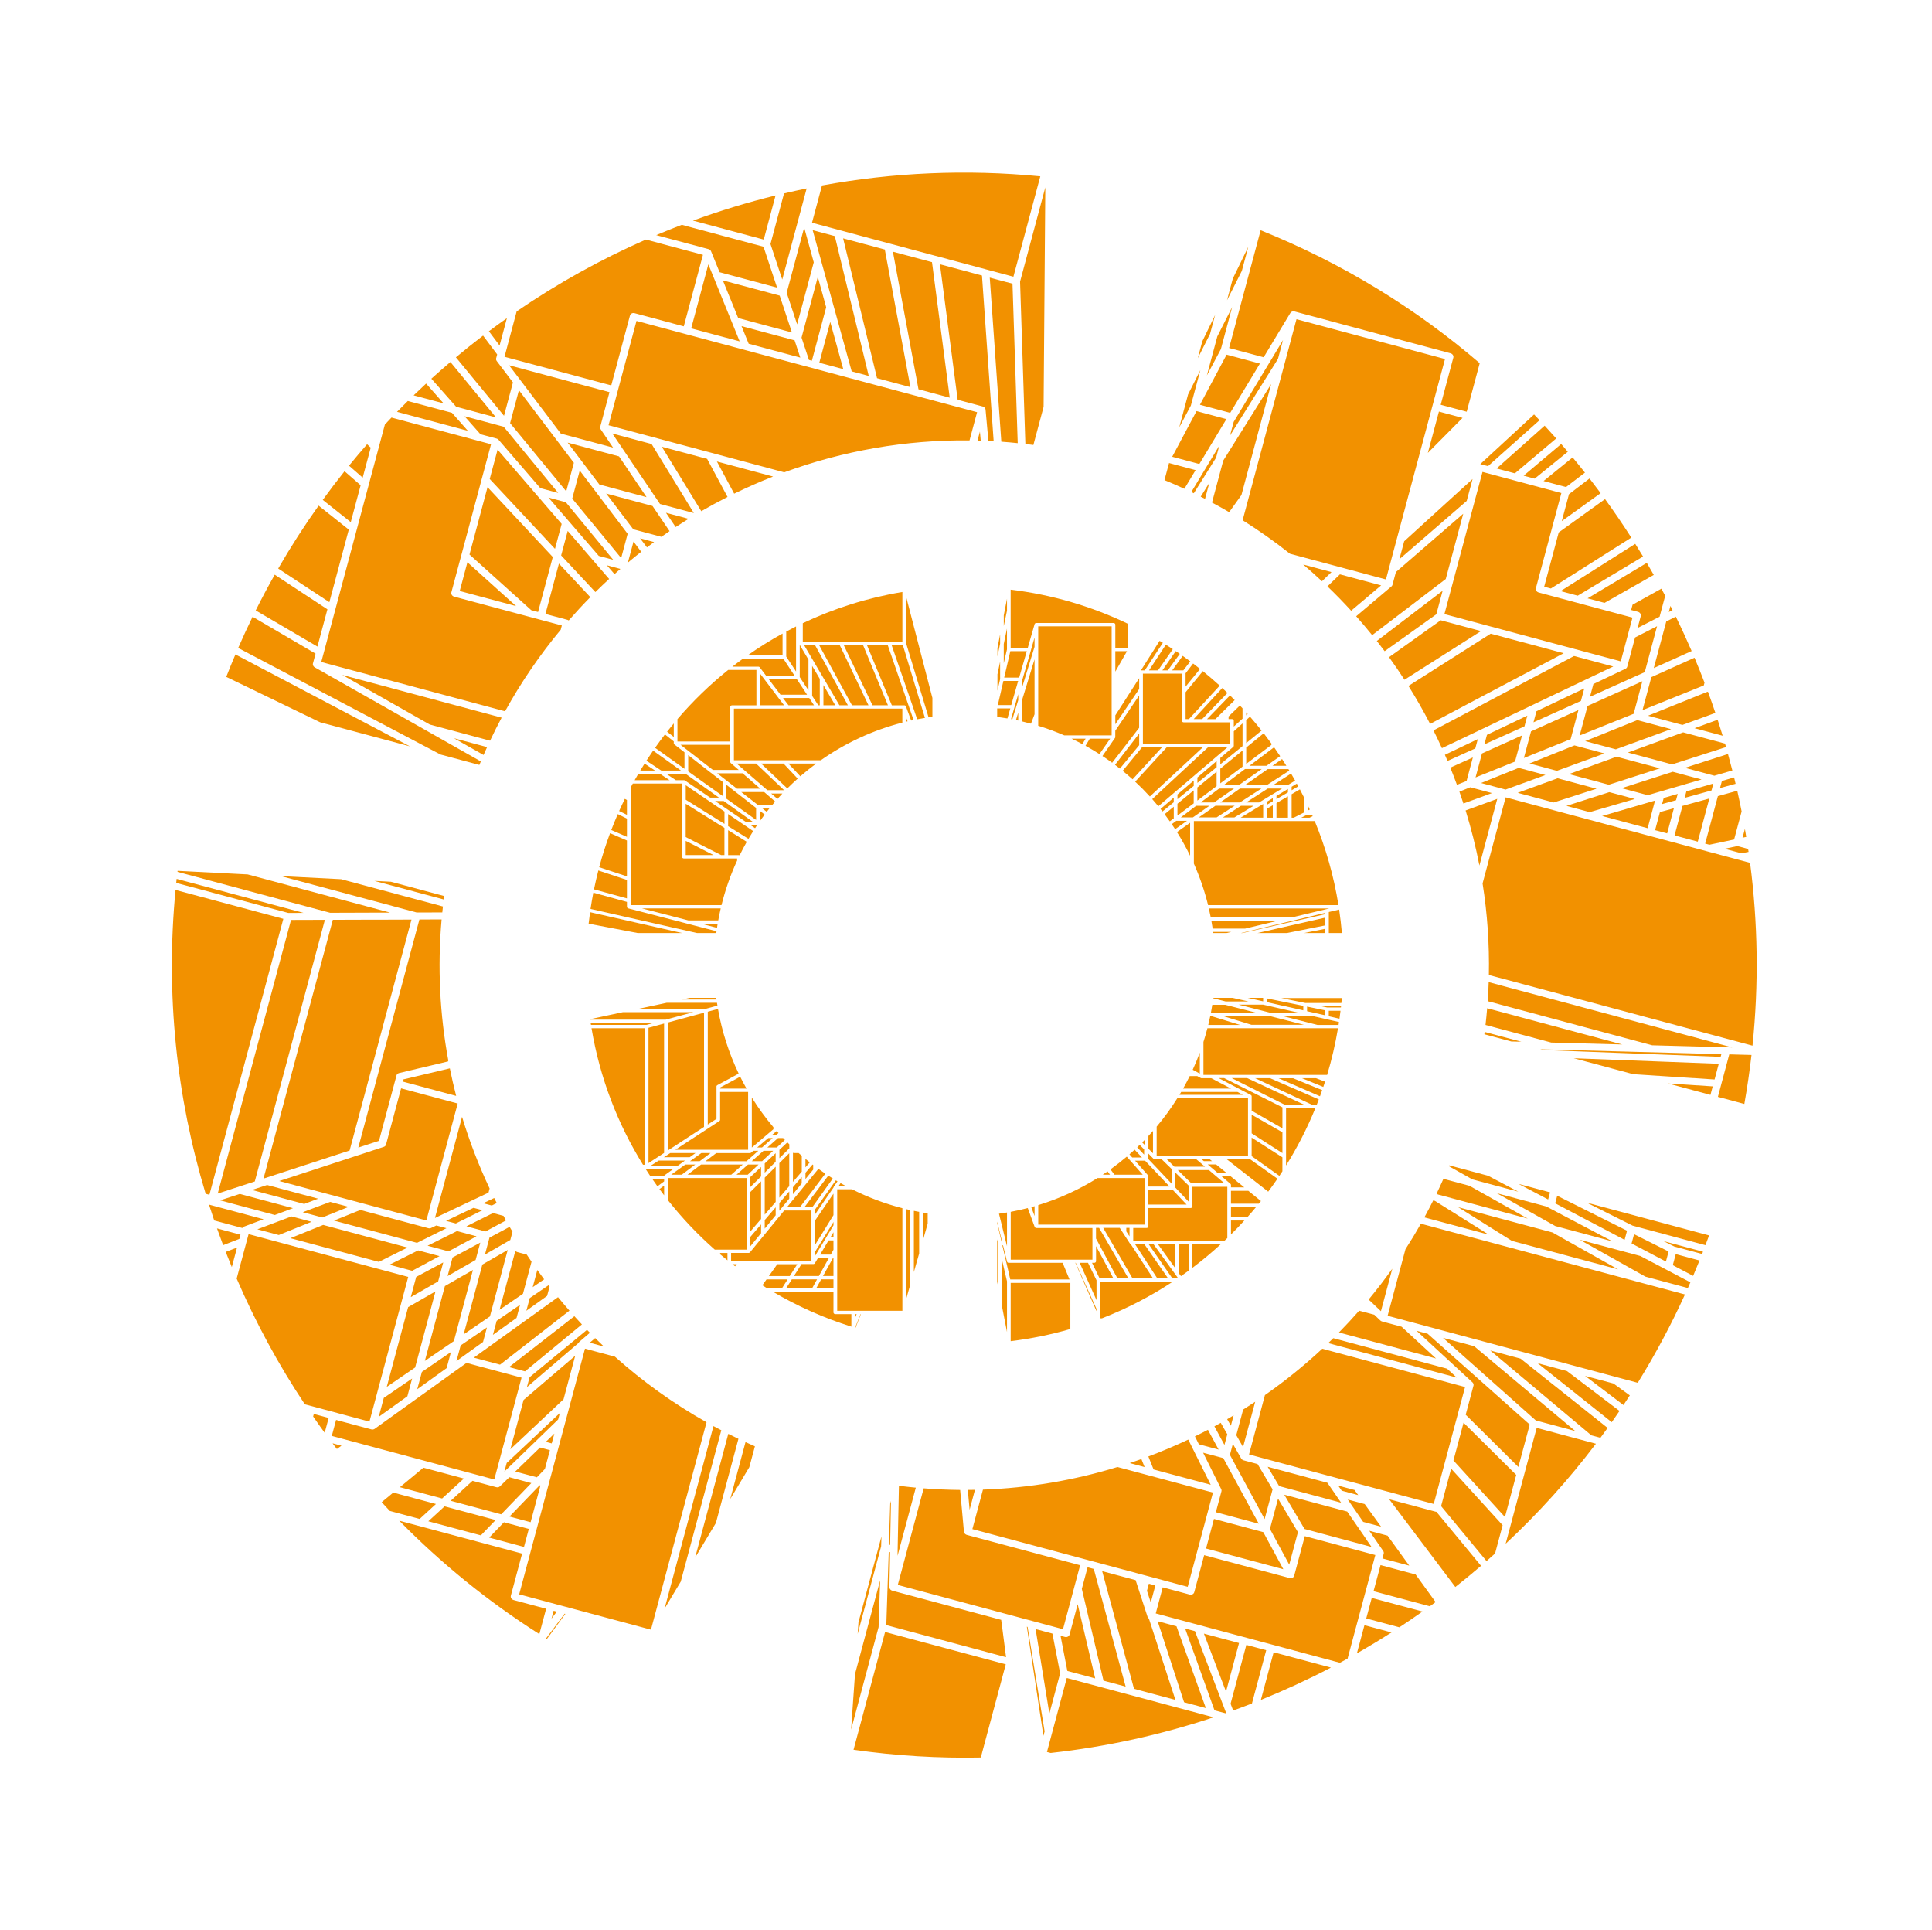 <svg width="729" height="728" viewBox="0 0 729 728" fill="none" xmlns="http://www.w3.org/2000/svg">
<g filter="url(#filter0_d_1_46)">
<path fill-rule="evenodd" clip-rule="evenodd" d="M475.681 86.864C506.417 99.215 534.182 116.287 558.341 137.011L553.432 155.33L543.622 152.702L548.386 134.923C548.573 134.226 548.099 133.486 547.323 133.278L488.488 117.514C488.457 117.505 488.431 117.507 488.408 117.5C488.353 117.486 488.296 117.479 488.239 117.472C488.198 117.469 488.157 117.467 488.115 117.464C488.064 117.467 488.015 117.462 487.964 117.465C487.92 117.471 487.877 117.476 487.834 117.481C487.782 117.484 487.737 117.497 487.691 117.51C487.656 117.517 487.618 117.532 487.573 117.545C487.525 117.566 487.48 117.579 487.44 117.602C487.402 117.617 487.371 117.642 487.333 117.657C487.293 117.68 487.253 117.703 487.212 117.734C487.18 117.759 487.146 117.792 487.114 117.817C487.082 117.842 487.048 117.875 487.022 117.91C486.988 117.943 486.959 117.986 486.933 118.021C486.917 118.05 486.895 118.069 486.881 118.091L478.404 132.145L476.815 134.784L463.777 131.291L475.685 86.849L475.681 86.864ZM578.845 156.362C579.535 157.076 580.233 157.792 580.92 158.522L561.467 175.866L558.646 175.11C558.63 175.106 558.615 175.102 558.597 175.105C558.581 175.101 558.566 175.097 558.55 175.093L578.842 156.37L578.845 156.362ZM582.835 160.589C584.313 162.186 585.764 163.792 587.21 165.414L571.606 178.583L564.726 176.739L582.843 160.591L582.835 160.589ZM589.084 167.512C589.925 168.476 590.745 169.46 591.577 170.43L579.075 180.576L574.914 179.461L589.084 167.512ZM593.402 172.582C594.978 174.474 596.521 176.391 598.048 178.311L590.914 183.748L582.428 181.474L593.404 172.574L593.402 172.582ZM599.773 180.521C601.197 182.355 602.594 184.19 603.976 186.055L589.299 196.609L592.024 186.439L599.781 180.523L599.773 180.521ZM605.634 188.297C609.082 193.042 612.385 197.891 615.539 202.825L585.193 222.021L582.663 221.343L588.149 200.869L605.634 188.297ZM617.026 205.172C618.021 206.757 619.011 208.358 619.976 209.96L595.317 224.733L588.853 223.001L617.026 205.172ZM621.386 212.345C622.276 213.851 623.145 215.369 624.013 216.895L605.432 227.444L599.046 225.733L621.394 212.347L621.386 212.345ZM626.893 222.101C627.377 222.986 627.852 223.878 628.327 224.769L626.211 232.667L617.911 236.91L619.103 232.459C619.29 231.762 618.817 231.022 618.041 230.814L615.479 230.127L616.012 228.137L623.838 223.785L626.887 222.091L626.893 222.101ZM630.299 228.598C630.562 229.122 630.835 229.64 631.095 230.172L629.684 230.894L630.299 228.598ZM632.325 232.634C634.422 236.908 636.409 241.245 638.303 245.615L624.016 252.049L628.725 234.474L632.325 232.634ZM639.39 248.14C640.697 251.253 641.957 254.387 643.161 257.54L642.876 258.606L634.347 262.039C634.347 262.039 634.347 262.039 634.337 262.045L625.517 265.594L619.764 267.915L623.1 255.465L639.382 248.138L639.39 248.14ZM644.489 261.045C645.459 263.665 646.372 266.303 647.266 268.953L634.831 273.489L621.856 270.013L626.781 268.024L635.601 264.475C635.601 264.475 635.601 264.475 635.609 264.477L644.27 260.986L644.481 261.043L644.489 261.045ZM648.118 271.541C648.775 273.539 649.405 275.547 650.014 277.566L639.405 274.723L648.118 271.541ZM650.901 280.525C651.027 280.962 651.152 281.406 651.276 281.851L630.935 288.376L614.246 283.904L635.105 276.292L650.901 280.525ZM652.013 284.459C652.587 286.519 653.14 288.59 653.666 290.671L646.88 292.649L635.769 289.671L652.013 284.459ZM654.322 293.299C654.511 294.097 654.701 294.895 654.89 295.693L649.005 297.316L649.723 294.636L654.314 293.297L654.322 293.299ZM655.518 298.331C656.103 300.914 656.647 303.521 657.166 306.129L654.33 316.714L645.017 318.687L643.411 318.256L648.21 300.345L655.526 298.333L655.518 298.331ZM658.395 312.731C658.571 313.736 658.739 314.738 658.907 315.741L657.509 316.038L658.395 312.731ZM659.62 320.29L659.786 321.393L657.085 321.912L650.739 320.211L655.547 319.19L659.622 320.282L659.62 320.29ZM660.352 325.516C663.302 348.074 663.674 371.192 661.27 394.49L561.793 367.835C562.015 356.163 561.214 344.611 559.419 333.289L568.121 300.812L599.211 309.142L644.695 321.33L656.746 324.559L660.342 325.522L660.352 325.516ZM660.89 398.008C660.182 404.159 659.288 410.318 658.19 416.482L648.208 413.807L649.495 409.004L652.504 397.776L660.892 398L660.89 398.008ZM645.403 413.056L629.309 408.743L646.262 409.851L645.403 413.056ZM616.264 405.248L593.808 399.231L648.546 401.326L646.959 407.25L616.264 405.248ZM582.298 396.147L581.224 395.859L637.621 397.374L643.634 397.533L645.402 397.578L649.52 397.691L649.249 398.701L582.3 396.139L582.298 396.147ZM570.247 392.918L560.093 390.197C560.129 389.904 560.165 389.612 560.204 389.311L574.041 393.019L570.255 392.92L570.247 392.918ZM560.524 386.676C560.768 384.575 560.97 382.471 561.145 380.376L612.145 394.042L603.775 393.814L585.33 393.323L560.524 386.676ZM561.363 377.714C561.527 375.314 561.641 372.917 561.726 370.53L653.642 395.159L651.331 395.102L637.557 394.729L623.432 394.353L561.361 377.722L561.363 377.714ZM558.224 326.528C556.859 319.494 555.122 312.562 553.015 305.758L554.29 305.293L558.127 303.886L562.187 302.396L564.963 301.376L558.222 326.535L558.224 326.528ZM552.191 303.161C551.702 301.661 551.198 300.157 550.674 298.665L554.779 297.01L562.959 299.202L556.952 301.405L555.547 301.918L552.195 303.145L552.191 303.161ZM549.75 296.099C548.948 293.919 548.119 291.749 547.242 289.599L555.752 285.765L553.375 294.635L549.752 296.091L549.75 296.099ZM546.19 287.067C545.869 286.292 545.528 285.529 545.196 284.76L557.613 278.849L556.675 282.351L546.198 287.069L546.19 287.067ZM544.08 282.252C543.053 280.003 541.991 277.762 540.887 275.551L593.938 247.492L608.723 251.453L587.958 261.35L584.607 262.946L577.772 266.204L574.249 267.88L566.267 271.687L565.008 272.281L559.087 275.104L554.36 277.356L553.503 277.765L548.217 280.287L544.087 282.254L544.08 282.252ZM539.629 273.098C537.1 268.213 534.367 263.433 531.449 258.78L562.487 239.064L590.021 246.442L539.629 273.098ZM529.949 256.446C528.077 253.56 526.134 250.721 524.119 247.931L543.62 234.009L558.836 238.086L529.949 256.446ZM522.462 245.681C521.492 244.38 520.511 243.092 519.509 241.816L544.344 222.874L541.966 231.752L522.464 245.673L522.462 245.681ZM517.761 239.626C515.807 237.205 513.798 234.828 511.728 232.493L512.379 231.945L513.13 231.306L525.02 221.249C525.042 221.229 525.064 221.21 525.08 221.181C525.124 221.142 525.158 221.109 525.194 221.069C525.22 221.034 525.247 220.999 525.265 220.962C525.291 220.927 525.317 220.892 525.336 220.855C525.356 220.81 525.378 220.757 525.391 220.71C525.399 220.679 525.414 220.657 525.42 220.634L526.711 215.815L552.121 193.819L545.523 218.445L517.753 239.624L517.761 239.626ZM509.835 230.407C506.958 227.259 503.976 224.192 500.883 221.222L505.593 216.682L521.139 220.847L517.512 223.915L516.598 224.694L511.278 229.189L510.845 229.552L509.833 230.414L509.835 230.407ZM498.816 219.283C496.505 217.127 494.148 215.017 491.733 212.968L502.405 215.827L498.816 219.283ZM486.78 208.92C481.078 204.402 475.115 200.176 468.88 196.271L489.203 120.426L545.241 135.441L523.112 218.025L522.957 218.605L486.782 208.912L486.78 208.92ZM466.303 194.699L466.274 194.683L466.326 194.613L466.303 194.699ZM463.796 193.213C461.668 191.971 459.506 190.762 457.324 189.598L461.565 173.77L479.654 144.875L468.428 186.77L463.794 193.221L463.796 193.213ZM454.699 188.206C454.153 187.925 453.605 187.652 453.056 187.379L456.32 182.157L454.699 188.206ZM450.463 186.088C450.151 185.937 449.828 185.792 449.516 185.641L454.564 177.269L460.082 168.116L458.862 172.668L450.463 186.088ZM446.893 184.401C444.419 183.259 441.922 182.17 439.388 181.13L441.116 174.682L451.137 177.367L449.809 179.564L449.188 180.598L449.186 180.606C449.186 180.606 449.186 180.606 449.184 180.614L446.902 184.395L446.893 184.401ZM644.875 466.114C644.429 467.339 643.972 468.543 643.513 469.755L616.019 462.388L608.659 458.703C608.643 458.699 608.627 458.695 608.614 458.682L601.447 455.091C601.361 455.034 601.264 454.991 601.166 454.949L598.694 453.707L644.671 466.026L644.867 466.112L644.875 466.114ZM642.592 472.221C642.48 472.51 642.364 472.79 642.253 473.079L631.753 470.266L627.697 468.23L642.599 472.223L642.592 472.221ZM641.267 475.536C640.492 477.486 639.688 479.421 638.871 481.343L634.145 478.859L631.194 477.304L632.311 473.136L641.267 475.536ZM637.83 483.785C637.521 484.5 637.204 485.213 636.887 485.926L620.864 481.633L596.076 467.71L618.955 473.84L620.971 474.901L628.868 479.058L632.812 481.139L637.75 483.739L637.838 483.787L637.83 483.785ZM635.782 488.359C630.512 499.939 624.55 511.064 617.967 521.687L609.755 519.486L609.747 519.484L523.591 496.399L530.322 471.279C532.346 468.143 534.289 464.935 536.14 461.66L569.534 470.608L569.542 470.61L569.55 470.612L619.978 484.125C619.978 484.125 619.978 484.124 619.986 484.127C619.986 484.127 619.986 484.127 619.994 484.129L635.79 488.361L635.782 488.359ZM614.971 526.443C614.181 527.668 613.379 528.872 612.578 530.076L598.09 519.082L600.323 519.68L608.793 521.949L614.973 526.435L614.971 526.443ZM611.084 532.296C610.116 533.717 609.148 535.137 608.158 536.543L580.208 514.298L591.256 517.259L611.084 532.296ZM606.595 538.71C605.7 539.949 604.804 541.195 603.896 542.421L600.471 541.504L562.328 509.507L565.297 510.303L573.736 512.564L606.602 538.712L606.595 538.71ZM602.183 544.675C591.868 558.287 580.46 570.9 568.118 582.424L579.837 538.687L599.441 543.94C599.441 543.94 599.441 543.94 599.449 543.942L602.183 544.675ZM564.131 586.083C563.058 587.047 561.987 588.003 560.911 588.949L543.767 568.215L545.906 560.231L547.554 554.08L566.988 575.42L564.129 586.091L564.131 586.083ZM558.846 590.731C555.662 593.463 552.427 596.132 549.139 598.719L524.181 565.621L541.701 570.315C541.803 570.342 541.907 570.362 542.007 570.363L558.838 590.728L558.846 590.731ZM541.694 604.408C540.981 604.939 540.258 605.476 539.531 605.995L518.281 600.302L520.836 590.766L520.918 590.46L534.168 594.011L537.519 598.646L541.552 604.219L541.686 604.406L541.694 604.408ZM536.758 607.973C533.877 610.015 530.969 611.998 528.024 613.93L515.527 610.581L517.601 602.84L536.758 607.973ZM525.062 615.866C520.775 618.605 516.416 621.241 511.996 623.76L514.164 615.667L514.845 613.128L525.062 615.866ZM508.464 625.753C507.508 626.278 506.537 626.799 505.584 627.316L484.068 621.551L452.351 613.053C452.351 613.053 452.351 613.053 452.343 613.051L436.093 608.696L438.73 598.855L448.885 601.576C449.66 601.784 450.438 601.388 450.627 600.683L454.37 586.712L486.589 595.345C486.675 595.368 486.764 595.384 486.854 595.391C486.887 595.392 486.921 595.392 486.954 595.393C487.013 595.392 487.063 595.396 487.124 595.388C487.159 595.38 487.195 595.373 487.238 595.368C487.291 595.357 487.335 595.352 487.388 595.341C487.424 595.334 487.461 595.319 487.507 595.306C487.534 595.296 487.562 595.287 487.59 595.277C487.608 595.274 487.62 595.26 487.637 595.257C487.685 595.236 487.725 595.213 487.765 595.19C487.804 595.167 487.836 595.142 487.866 595.125C487.906 595.102 487.932 595.067 487.972 595.044C488.006 595.011 488.037 594.986 488.064 594.951C488.098 594.918 488.116 594.881 488.142 594.846C488.168 594.811 488.194 594.776 488.213 594.739C488.231 594.702 488.25 594.665 488.268 594.628C488.288 594.583 488.299 594.544 488.319 594.499C488.323 594.483 488.335 594.469 488.34 594.454L492.337 579.535L518.953 586.667L508.479 625.757L508.464 625.753ZM502.193 629.129C493.592 633.618 484.767 637.686 475.763 641.328L480.583 623.338L502.193 629.129ZM472.395 642.676C470.042 643.591 467.682 644.47 465.31 645.33L464.393 642.925L464.332 642.775L470.282 620.57L477.78 622.579L472.397 642.669L472.395 642.676ZM462.656 646.273L462.404 646.365L458.267 645.256L447.181 614.388L450.888 615.381L452.751 620.273L454.566 625.034L461.484 643.187L461.682 643.702L462.669 646.285L462.656 646.273ZM457.932 647.887C438.101 654.482 417.5 659.031 396.439 661.349L395.044 660.975L396.994 653.696L396.997 653.688L402.527 633.05L414.781 636.333C414.781 636.333 414.781 636.333 414.789 636.336L426.338 639.43C426.338 639.43 426.338 639.43 426.346 639.432L457.93 647.895L457.932 647.887ZM370.081 663.062C354.214 663.387 338.162 662.428 322.064 660.139L333.972 615.697L379.503 627.897L370.081 663.062ZM323.926 612.039L332.599 579.672L332.48 583.377L323.626 616.418L323.776 614.199L323.926 612.039ZM335.889 567.394L336.193 566.258L336.151 568.64L336.007 576.042L335.94 579.425L335.88 582.625L335.877 582.859L335.391 582.729L335.525 578.751L335.527 578.743L335.691 573.9L335.693 573.892C335.693 573.892 335.693 573.892 335.695 573.884L335.846 569.247C335.846 569.247 335.848 569.239 335.84 569.237C335.84 569.237 335.842 569.229 335.844 569.221L335.847 569.18L335.902 567.406L335.889 567.394ZM339.196 560.537C341.324 560.805 343.443 561.045 345.565 561.245L338.674 586.96L338.712 584.719L338.708 584.702L338.77 581.527L338.876 576.24L338.905 574.753L338.998 570.083L339.049 567.636L339.191 560.553L339.196 560.537ZM348.504 561.495C353.118 561.858 357.715 562.065 362.289 562.106L363.719 577.832C363.722 577.85 363.726 577.868 363.728 577.893C363.735 577.929 363.736 577.954 363.746 577.982C363.757 578.036 363.77 578.081 363.788 578.136C363.798 578.164 363.809 578.184 363.819 578.212C363.843 578.277 363.877 578.337 363.912 578.396C363.918 578.406 363.923 578.416 363.937 578.428C363.977 578.498 364.027 578.561 364.085 578.627C364.099 578.639 364.12 578.654 364.139 578.676C364.178 578.719 364.227 578.758 364.275 578.796C364.302 578.82 364.324 578.834 364.353 578.85C364.404 578.881 364.454 578.911 364.505 578.941C364.526 578.956 364.548 578.97 364.579 578.978C364.661 579.017 364.745 579.048 364.831 579.071L364.839 579.073L407.565 590.521L401.101 614.646L390.868 611.904L338.763 597.943L348.524 561.517L348.504 561.495ZM365.18 562.1C366.079 562.097 366.972 562.085 367.876 562.066L365.863 569.58L365.18 562.1ZM370.896 561.985C388.3 561.375 405.35 558.453 421.655 553.45L457.682 563.103L448.157 598.652L410.649 588.602L366.905 576.88L370.896 561.985ZM426.3 551.973C427.766 551.484 429.231 550.97 430.68 550.451L431.894 553.472L426.292 551.971L426.3 551.973ZM433.317 549.478C438.426 547.555 443.446 545.432 448.369 543.107L450.801 548.008L456.842 560.157L435.279 554.379L433.309 549.476L433.317 549.478ZM450.876 541.897C452.519 541.095 454.158 540.274 455.79 539.418L457.238 542.099L459.171 545.665C459.171 545.665 459.171 545.665 459.177 545.675L459.215 545.752C459.215 545.752 459.221 545.762 459.227 545.772L459.822 546.872L452.363 544.874L450.884 541.899L450.876 541.897ZM458.232 538.107C459.038 537.668 459.837 537.227 460.627 536.784L463.097 541.107L462.022 545.119L461.741 544.599C461.741 544.599 461.741 544.599 461.734 544.597L459.8 541.03C459.8 541.03 459.8 541.03 459.802 541.022L458.224 538.105L458.232 538.107ZM463.043 535.416C463.858 534.946 464.677 534.459 465.488 533.971L464.444 537.866L463.815 536.765L463.043 535.416ZM469.084 531.769C470.609 530.809 472.121 529.837 473.624 528.837L469.045 545.926L466.491 541.446L469.084 531.769ZM477.294 526.327C484.888 521.022 492.121 515.184 498.928 508.836L552.811 523.274L540.989 567.395L471.294 548.72L477.296 526.319L477.294 526.327ZM501.175 506.718C501.819 506.101 502.449 505.472 503.085 504.853L546.03 516.36L549.675 519.713L501.175 506.718ZM505.225 502.697C507.836 500.037 510.385 497.294 512.852 494.479L518.556 496.007L520.845 498.182C520.859 498.194 520.873 498.206 520.888 498.211C520.956 498.271 521.032 498.333 521.112 498.38C521.141 498.396 521.17 498.412 521.191 498.426C521.287 498.477 521.393 498.522 521.51 498.554L528.86 500.523L541.863 512.514L505.217 502.695L505.225 502.697ZM516.431 490.273C519.536 486.52 522.514 482.648 525.357 478.649L521.064 494.672L516.431 490.273ZM537.459 459.276C538.61 457.174 539.719 455.044 540.8 452.89L541.442 453.062L561.733 465.78L537.459 459.276ZM542.067 450.324C542.956 448.48 543.815 446.619 544.648 444.734L554.466 447.365L576.472 459.728L542.585 450.648L542.067 450.324ZM546.706 439.97C546.751 439.864 546.798 439.751 546.843 439.645L561.471 443.565L564.908 445.376L566.681 446.313L571.221 448.705L572.893 449.581L555.53 444.929L546.706 439.97ZM573.028 446.662L584.875 449.836L584.155 452.524L579.076 449.853L573.018 446.667L573.028 446.662ZM206.378 618.291L206.084 618.103L206.096 618.056L213.054 608.793L213.321 608.864L211.881 610.822L206.573 618.032L206.388 618.285L206.378 618.291ZM203.51 616.489C184.125 604.182 166.432 589.792 150.646 573.705L181.596 581.998C181.596 581.998 181.596 581.998 181.604 582L197.008 586.127L192.754 602.002C192.567 602.699 193.041 603.439 193.817 603.647L206.071 606.93L203.51 616.489ZM147.088 570.03C146.053 568.939 145.039 567.835 144.024 566.732L144.501 566.331L148.399 563.101L164.5 567.415L158.355 573.049L147.088 570.03ZM127.121 546.667C126.6 545.981 126.068 545.301 125.549 544.608L125.57 544.53L128.853 545.409L127.114 546.665L127.121 546.667ZM122.514 540.545C121.033 538.519 119.586 536.46 118.157 534.397L118.415 533.434L124.017 534.935L122.514 540.545ZM115.029 529.805C105.047 514.811 96.448 498.92 89.303 482.367L93.798 465.592L154.035 481.733L139.406 536.329L132.707 534.534L115.031 529.798L115.029 529.805ZM87.467 478.029C86.682 476.131 85.915 474.229 85.171 472.308L89.445 470.649L87.467 478.029ZM84.198 469.763C83.401 467.66 82.632 465.548 81.88 463.432L90.742 465.806L90.318 467.389L84.198 469.763ZM80.829 460.429C80.152 458.442 79.493 456.452 78.86 454.46L99.459 459.979L92.136 462.737C92.116 462.748 92.096 462.76 92.068 462.769C92.021 462.79 91.973 462.811 91.933 462.834C91.894 462.857 91.862 462.882 91.824 462.897C91.784 462.92 91.75 462.953 91.719 462.978C91.707 462.991 91.687 463.003 91.675 463.016C91.675 463.016 91.665 463.022 91.662 463.03C91.65 463.043 91.638 463.057 91.626 463.071C91.6 463.105 91.566 463.138 91.54 463.173C91.528 463.187 91.516 463.2 91.502 463.222C91.498 463.238 91.488 463.243 91.484 463.259C91.481 463.267 91.479 463.275 91.467 463.288L80.819 460.435L80.829 460.429ZM77.602 450.377C66.586 413.952 62.44 375.11 66.237 335.742L106.91 346.64L79.012 450.755L77.61 450.379L77.602 450.377ZM66.494 333.09C66.546 332.583 66.59 332.074 66.65 331.569L114.539 344.401L108.781 344.42L66.494 333.09ZM66.969 328.934L67.017 328.536L73.91 328.888L93.452 329.891L147.194 344.291L141.269 344.308L141.261 344.306L124.577 344.362L66.972 328.926L66.969 328.934ZM147.5 332.65L167.621 338.041C167.564 338.471 167.514 338.911 167.457 339.341L141.288 332.329L144.435 332.492L147.5 332.65ZM167.128 341.982C167.044 342.732 166.971 343.477 166.897 344.221L157.232 344.252L106.004 330.525L111.985 330.835L128.727 331.693L167.128 341.982ZM166.632 346.871C165.038 364.919 165.959 382.793 169.157 400.068L169.056 400.444L155.407 403.681L155.397 403.687L150.573 404.83C149.99 404.968 149.609 405.42 149.561 405.944L148.908 408.381C148.883 408.442 148.861 408.494 148.844 408.557C148.827 408.62 148.82 408.677 148.811 408.741L143.01 430.39L135.195 432.949L158.254 346.894L166.626 346.861L166.632 346.871ZM169.735 403.053C170.437 406.541 171.239 410.006 172.124 413.443L152.003 408.051L152.227 407.213L156.253 406.26L156.263 406.254C156.271 406.256 156.273 406.248 156.281 406.25L156.309 406.241C156.317 406.243 156.327 406.237 156.327 406.237L169.725 403.058L169.735 403.053ZM174.348 421.345C177.153 430.62 180.635 439.657 184.747 448.384L184.327 449.951L178.557 452.68L177.732 453.063L171.682 455.927L170.855 456.318L165.401 458.904L164.121 459.511L174.352 421.329L174.348 421.345ZM186.481 451.973C186.797 452.612 187.115 453.243 187.44 453.876L185.569 454.811L182.325 453.941L186.288 452.064L186.481 451.973ZM189.99 458.716C190.299 459.286 190.616 459.858 190.933 460.43L190.059 460.901C190.049 460.907 190.049 460.907 190.039 460.913L190.029 460.918L189.285 461.315C189.285 461.315 189.285 461.315 189.283 461.323C189.283 461.323 189.283 461.323 189.275 461.321L183.449 464.446C183.449 464.446 183.449 464.446 183.441 464.444L183.431 464.45L183.187 464.577L175.995 462.65L186.027 457.646L189.992 458.708L189.99 458.716ZM192.288 462.834C192.649 463.459 193.02 464.08 193.382 464.705L192.552 467.8L182.984 473.298L184.695 466.913L184.891 466.806C184.949 466.779 184.998 466.751 185.056 466.724L190.742 463.679C190.79 463.658 190.83 463.635 190.872 463.605L191.569 463.229L192.276 462.847L192.288 462.834ZM198.75 473.316C199.349 474.215 199.958 475.109 200.566 476.003L197.323 488.108L188.5 494.142L194.459 471.906C194.654 472.117 194.903 472.285 195.216 472.369L198.758 473.318L198.75 473.316ZM202.739 479.113C203.587 480.306 204.447 481.485 205.318 482.651L201.001 485.6L202.739 479.113ZM207.007 484.875C207.132 485.034 207.255 485.202 207.38 485.361L206.431 488.903L201.713 492.283L201.163 492.673L198.606 494.507L199.887 489.727L207.001 484.865L207.007 484.875ZM210.561 489.38C211.965 491.099 213.4 492.794 214.867 494.464L188.672 514.847L178.783 512.197L179.158 511.928L184.462 508.117L185.233 507.56L190.909 503.488L195.496 500.19L197.097 499.041L197.255 498.923L203.256 494.611L203.557 494.397L208.641 490.746L209.243 490.32L210.563 489.372L210.561 489.38ZM216.731 496.567C217.662 497.606 218.618 498.643 219.571 499.663L198.105 517.374L192.072 515.758L216.731 496.567ZM221.508 501.71C221.872 502.076 222.234 502.45 222.59 502.814L218.659 506.17C218.637 506.189 218.621 506.219 218.599 506.238C218.565 506.271 218.529 506.311 218.495 506.344C218.469 506.379 218.442 506.414 218.424 506.451C218.398 506.486 218.38 506.523 218.361 506.56C218.347 506.582 218.339 506.613 218.325 506.635L198.818 523.335L199.821 519.589L221.503 501.7L221.508 501.71ZM224.581 504.817C225.663 505.888 226.757 506.946 227.86 507.997L222.532 506.57L224.581 504.817ZM232.032 511.828C242.52 521.205 254.081 529.518 266.595 536.566L245.628 614.817L195.897 601.492L218.966 515.398L220.734 508.8L232.032 511.828ZM269.211 538.023C270.186 538.553 271.171 539.077 272.168 539.588L256.865 596.699L250.763 606.871L269.211 538.023ZM274.803 540.94C276.07 541.574 277.348 542.193 278.634 542.815L270.125 574.571L263.655 585.367L262.289 587.646L274.801 540.948L274.803 540.94ZM281.299 544.058C282.481 544.601 283.66 545.119 284.848 545.639L282.734 553.529L276.598 563.768L275.551 565.511L281.299 544.058ZM85.373 255.362C86.479 252.518 87.638 249.696 88.833 246.901L154.679 281.567L120.784 272.484L85.373 255.362ZM89.873 244.459C91.611 240.482 93.42 236.549 95.313 232.681L119.071 246.597L118.08 250.295C118.073 250.318 118.075 250.344 118.069 250.368C118.056 250.415 118.053 250.456 118.049 250.505C118.046 250.546 118.043 250.588 118.049 250.631C118.054 250.674 118.051 250.716 118.056 250.759C118.061 250.802 118.067 250.846 118.082 250.883C118.087 250.927 118.102 250.964 118.117 251.002C118.132 251.04 118.145 251.085 118.168 251.125C118.18 251.145 118.191 251.165 118.193 251.19C118.193 251.19 118.193 251.19 118.2 251.192C118.212 251.212 118.218 251.222 118.231 251.234C118.254 251.274 118.277 251.314 118.302 251.345C118.325 251.385 118.358 251.419 118.383 251.451C118.416 251.485 118.449 251.519 118.482 251.553C118.517 251.579 118.549 251.613 118.584 251.639C118.627 251.668 118.67 251.696 118.713 251.724C118.734 251.738 118.756 251.753 118.783 251.777L158.092 274.033L160.949 275.655L162.633 276.61L181.438 287.259C181.254 287.696 181.061 288.132 180.875 288.577L166.238 284.656L89.875 244.451L89.873 244.459ZM96.481 230.298C98.766 225.721 101.163 221.224 103.665 216.805L123.543 229.874L120.654 240.655L119.775 243.938L96.483 230.291L96.481 230.298ZM104.976 214.486C109.706 206.297 114.792 198.38 120.224 190.766L131.611 199.797L125.126 224L124.273 227.181L104.981 214.496L104.976 214.486ZM121.79 188.591C124.453 184.921 127.191 181.313 130.009 177.785L136.081 183.082L134.943 187.329L132.357 196.982L121.788 188.599L121.79 188.591ZM131.69 175.682C133.92 172.938 136.203 170.249 138.518 167.594L139.885 168.884L136.854 180.198L131.682 175.68L131.69 175.682ZM145.239 160.157C146.062 159.278 146.893 158.4 147.723 157.531L171.228 163.829L185.285 167.596L181.802 180.594L170.318 223.453C170.129 224.159 170.605 224.891 171.38 225.099L199.391 232.604L211.998 235.982L211.568 237.588C203.69 247.058 196.644 257.339 190.571 268.342L121.221 249.759L145.235 160.14L145.239 160.157ZM149.813 155.37C151.157 153.992 152.512 152.633 153.882 151.279L170.54 155.742L176.539 162.531L154.068 156.51L149.821 155.372L149.813 155.37ZM156.075 149.146C157.627 147.647 159.198 146.17 160.783 144.705L167.381 152.175L156.075 149.146ZM162.772 142.861C165.134 140.723 167.534 138.628 169.95 136.572L170.368 137.078C170.376 137.08 170.382 137.09 170.382 137.09L176.99 145.117C176.99 145.117 176.997 145.12 176.995 145.127L183.451 152.971C183.451 152.971 183.451 152.971 183.457 152.981L183.507 153.045C183.507 153.045 183.513 153.054 183.521 153.057L187.157 157.474L172.113 153.443L162.756 142.857L162.772 142.861ZM172.028 134.802C175.382 131.998 178.801 129.269 182.275 126.614L187.602 133.718L187.226 135.121C187.222 135.137 187.218 135.152 187.214 135.168C187.209 135.184 187.205 135.199 187.199 135.223C187.191 135.254 187.2 135.282 187.192 135.313C187.189 135.354 187.186 135.396 187.184 135.437C187.179 135.453 187.175 135.468 187.181 135.478C187.18 135.512 187.19 135.539 187.191 135.565C187.196 135.608 187.202 135.652 187.207 135.695C187.21 135.713 187.208 135.721 187.212 135.738C187.221 135.766 187.231 135.794 187.24 135.822C187.255 135.859 187.268 135.905 187.283 135.942C187.289 135.952 187.293 135.97 187.306 135.982C187.31 136 187.323 136.012 187.329 136.022C187.335 136.032 187.341 136.042 187.346 136.052C187.369 136.091 187.39 136.139 187.423 136.173C187.435 136.193 187.44 136.203 187.446 136.213L187.781 136.655L193.55 144.273L190.176 156.864L185.735 151.467C185.735 151.467 185.735 151.467 185.727 151.465C185.727 151.465 185.727 151.465 185.73 151.457L179.274 143.613L179.255 143.591C179.235 143.569 179.224 143.549 179.204 143.527L172.654 135.566C172.654 135.566 172.646 135.564 172.649 135.556C172.641 135.554 172.635 135.544 172.629 135.534L172.598 135.493C172.591 135.491 172.593 135.483 172.585 135.481L172.033 134.812L172.028 134.802ZM184.469 124.976C186.717 123.295 188.982 121.642 191.272 120.022L189.626 126.165L188.505 130.349L184.471 124.969L184.469 124.976ZM194.955 117.465C210.328 106.947 226.651 97.867 243.709 90.37L265.24 96.14L258.01 123.124L239.448 118.151C238.672 117.943 237.894 118.339 237.705 119.044L231.325 142.856L230.645 145.394L190.364 134.601L194.953 117.473L194.955 117.465ZM247.609 88.695C250.8 87.349 254.019 86.054 257.257 84.813L288.097 93.077L290.973 101.742L293.217 108.507L271.521 102.693L268.324 94.85L268.318 94.84C268.306 94.82 268.295 94.8 268.286 94.772C268.259 94.715 268.232 94.657 268.196 94.605C268.184 94.585 268.173 94.566 268.151 94.552C268.14 94.532 268.126 94.52 268.115 94.5C268.082 94.466 268.059 94.426 268.026 94.392C267.993 94.358 267.958 94.332 267.926 94.298C267.891 94.272 267.858 94.238 267.823 94.212C267.78 94.183 267.743 94.165 267.7 94.137C267.663 94.118 267.628 94.092 267.583 94.072C267.525 94.039 267.454 94.02 267.391 94.004C267.368 93.997 267.346 93.983 267.323 93.977L267.307 93.973L247.609 88.695ZM261.479 83.224C271.663 79.503 282.06 76.335 292.643 73.729L288.182 90.379L261.479 83.224ZM295.845 72.966C298.678 72.297 301.526 71.666 304.379 71.079L295.169 105.452L293.717 101.091L290.721 92.058L295.835 72.972L295.845 72.966ZM310.161 69.966C336.911 65.066 364.596 63.792 392.536 66.517L382.387 104.393L335.446 91.815L306.393 84.03L310.161 69.966ZM393.778 153.491L389.926 167.868C388.921 167.733 387.911 167.614 386.902 167.495L384.898 106.242L394.423 70.693L393.778 153.491ZM384.013 167.183C381.946 166.965 379.887 166.783 377.828 166.634L373.462 104.731L382.042 107.03L384.013 167.183ZM374.936 166.455C374.274 166.421 373.613 166.378 372.951 166.343L371.882 154.568C371.878 154.551 371.875 154.533 371.869 154.523C371.866 154.472 371.853 154.426 371.842 154.373C371.835 154.337 371.822 154.292 371.806 154.254C371.793 154.209 371.771 154.169 371.755 154.132C371.732 154.092 371.717 154.054 371.694 154.014C371.671 153.975 371.646 153.943 371.623 153.903C371.601 153.863 371.568 153.829 371.543 153.797C371.51 153.763 371.477 153.729 371.442 153.703C371.409 153.669 371.374 153.643 371.339 153.617C371.304 153.591 371.261 153.562 371.226 153.536C371.183 153.508 371.149 153.482 371.104 153.461C371.067 153.443 371.022 153.423 370.982 153.412C370.93 153.39 370.885 153.369 370.83 153.354C370.814 153.35 370.799 153.346 370.783 153.342L361.357 150.816L354.665 99.694L370.524 103.944L374.936 166.455ZM370.058 166.232C369.651 166.215 369.25 166.208 368.843 166.191L369.748 162.814L370.058 166.232ZM365.849 166.145C341.657 165.886 318.004 170.104 295.917 178.193L229.623 160.43L240.168 121.073L303.759 138.112L319.837 142.42L329.365 144.973L344.957 149.151L359.687 153.098L368.682 155.508L365.833 166.141L365.849 166.145ZM291.711 179.787C286.727 181.744 281.825 183.898 277.022 186.248L270.501 174.104L291.711 179.787ZM274.532 187.487C271.172 189.181 267.869 190.975 264.611 192.857L249.721 168.536L266.818 173.117L274.524 187.485L274.532 187.487ZM259.816 195.737C258.176 196.751 256.547 197.784 254.938 198.839L251.292 193.453L259.824 195.74L259.816 195.737ZM252.653 200.377C251.616 201.081 250.585 201.796 249.559 202.521L238.95 199.678L235.191 194.715L230.921 189.087L229.874 187.698L229.732 187.508L229.023 186.579L228.731 186.199L246.211 190.883L249.778 196.155L252.643 200.382L252.653 200.377ZM246.802 204.503C245.904 205.161 245.011 205.828 244.116 206.504L243.137 205.209L241.537 203.092L246.802 204.503ZM241.95 208.166C240.249 209.499 238.567 210.854 236.919 212.243L239.041 204.321L241.871 208.052L241.957 208.168L241.95 208.166ZM234.104 214.629C233.359 215.278 232.604 215.932 231.865 216.591L231.796 216.505L228.988 213.258L234.104 214.629ZM229.847 218.418C228.087 220.037 226.361 221.683 224.658 223.368L211.735 209.542L214.212 200.297L218.761 205.572L224.009 211.655L229.066 217.512L229.849 218.41L229.847 218.418ZM222.743 225.282C219.94 228.125 217.221 231.066 214.582 234.08L214.561 234.066C214.518 234.037 214.481 234.019 214.438 233.991C214.393 233.97 214.358 233.944 214.314 233.924C214.261 233.901 214.216 233.881 214.161 233.866C214.13 233.858 214.1 233.841 214.077 233.835L205.811 231.62L210.902 212.62L222.737 225.272L222.743 225.282ZM189.282 270.742C187.762 273.593 186.306 276.487 184.921 279.433L162.183 273.34L159.491 271.821L152.17 267.676L141.78 261.793L131.099 255.74L129.146 254.629L189.282 270.742ZM183.794 281.852C183.344 282.84 182.895 283.828 182.461 284.82L180.368 283.638L171.304 278.505L183.786 281.85L183.794 281.852ZM275.381 112.201L276.331 114.547L278.542 119.993L298.812 125.424L296.817 119.423L294.197 111.524L272.752 105.778L275.369 112.215L275.381 112.201ZM299.589 118.763L300.781 122.366L307.055 98.954L304.72 90.493L304.631 90.167L303.438 85.842L296.842 110.461L299.585 118.745C299.585 118.745 299.583 118.753 299.591 118.755L299.589 118.763ZM277.424 124.665L276.122 121.469L276.116 121.459L272.806 113.317L269.704 105.683L267.277 99.725L260.805 123.882L279.1 128.784L277.439 124.703L277.418 124.655L277.424 124.665ZM336.916 94.947L346.57 146.862L358.362 150.022L351.67 98.9L336.908 94.945L336.916 94.947ZM280.143 123.89L282.108 128.716L282.503 129.687L301.973 134.904L299.82 128.399L279.801 123.034L280.145 123.882L280.143 123.89ZM306.648 86.837L307.515 89.966L309.941 98.745L312.341 107.433L314.624 115.712L316.792 123.574L318.852 131.021L320.796 138.058L321.366 140.101L327.799 141.824L315.003 89.067L306.651 86.829L306.648 86.837ZM302.446 127.372L304.947 134.903C304.947 134.903 304.947 134.903 304.944 134.911L305.239 135.788L306.343 136.084L311.745 115.924L308.583 104.47L302.446 127.372ZM336.125 144.064L343.522 146.046L333.868 94.13L318.135 89.914L330.931 142.672L336.125 144.064ZM309.148 136.835L318.19 139.258L313.274 121.439L309.148 136.835ZM232.385 195.534L227.684 189.32L224.129 184.63L220.358 179.647L218.751 177.529L215.915 188.114L220.837 194.094C220.87 194.128 220.901 194.17 220.934 194.204L226.186 200.583C226.186 200.583 226.186 200.583 226.194 200.585L231.186 206.65C231.268 206.723 231.337 206.808 231.389 206.898L234.38 210.529L236.83 201.386L232.395 195.528L232.385 195.534ZM211.925 197.643L207.76 192.815L201.96 186.097L198.994 182.657L192.959 175.656L189.888 172.104L187.753 169.634L184.785 180.714L209.412 207.056L211.931 197.653L211.925 197.643ZM219.94 202.772L225.938 209.72L231.368 211.175L229.012 208.31C229.012 208.31 229.004 208.308 229.006 208.3C229.006 208.3 228.998 208.298 228.993 208.288L223.912 202.115L218.645 195.724L213.501 189.474L206.943 187.717L208.263 189.247L214.618 196.618L219.943 202.79L219.94 202.772ZM173.465 222.961L194.73 228.659L176.37 212.117L173.465 222.961ZM209.583 165.423L204.347 158.511L201.723 155.045L199.956 152.707L195.8 147.219L192.473 159.637L198.074 166.437C198.127 166.493 198.171 166.547 198.213 166.609L204.092 173.752C204.092 173.752 204.1 173.754 204.106 173.764L209.808 180.692C209.827 180.714 209.839 180.734 209.858 180.756L209.877 180.778L213.653 185.367L216.537 174.601L214.67 172.136L214.634 172.084L209.59 165.425L209.583 165.423ZM237.651 178.201L233.579 172.18L214.202 166.988L218.587 172.782L220.186 174.898L224.577 180.702L226.151 182.787L243.969 187.561L241.857 184.442L237.641 178.207L237.651 178.201ZM203.027 230.883L208.586 210.135L183.96 183.793L177.151 209.203L200.449 230.192L203.027 230.883ZM227.306 157.919L229.976 147.953L192.085 137.8L195.634 142.48L201.261 149.908L206.697 157.075L208.123 158.96L211.621 163.584L231.334 168.866L228.717 164.999L228.667 164.935L226.688 162.011L226.682 162.002C226.653 161.952 226.625 161.902 226.598 161.845C226.581 161.815 226.564 161.785 226.554 161.757C226.533 161.71 226.528 161.666 226.515 161.621C226.508 161.585 226.485 161.546 226.478 161.51C226.47 161.475 226.473 161.433 226.466 161.398C226.463 161.347 226.458 161.303 226.455 161.252C226.455 161.219 226.463 161.187 226.462 161.162C226.469 161.105 226.474 161.056 226.49 160.993C226.49 160.993 226.492 160.985 226.495 160.977L227.311 157.929L227.306 157.919ZM181.291 163.822L187.371 165.451C187.387 165.455 187.395 165.457 187.403 165.459C187.457 165.474 187.502 165.494 187.547 165.515C187.592 165.535 187.631 165.546 187.668 165.564C187.713 165.584 187.748 165.61 187.793 165.631C187.836 165.659 187.871 165.685 187.914 165.714C187.949 165.74 187.976 165.764 188.001 165.796C188.042 165.832 188.082 165.868 188.113 165.91C188.119 165.92 188.127 165.922 188.14 165.934L195.017 173.899L195.177 174.084L198.248 177.636L201.215 181.076L201.722 181.658L203.882 184.159L210.62 185.965L207.605 182.302L207.597 182.299L201.839 175.298C201.839 175.298 201.833 175.288 201.825 175.286L195.875 168.065C195.875 168.065 195.875 168.065 195.869 168.055C195.869 168.055 195.869 168.055 195.861 168.053L190.046 160.986L175.284 157.03L181.283 163.819L181.291 163.822ZM231.04 163.539L235.6 170.278L235.684 170.401L239.432 175.94L249.039 190.137L261.803 193.557L245.864 167.511L231.04 163.539ZM585.183 224.756L580.599 223.528C579.824 223.32 579.348 222.588 579.537 221.882L589.148 186.013L579.174 183.34L571.723 181.343L561.607 178.633L559.39 178.039L545.017 231.679L611.562 249.51L614.314 239.238L615.983 233.009L585.199 224.76L585.183 224.756ZM471.021 93.098L465.176 105.103L462.984 113.283L468.581 102.203L471.021 93.098ZM464.192 155.755L467.018 151.071L467.515 150.247L471.578 143.517L472.333 142.266L475.406 137.161L462.838 133.793L452.776 152.696L464.2 155.757L464.192 155.755ZM452.557 175.043L453.415 173.627L453.962 172.716L457.577 166.714L458.316 165.493L460.569 161.755L462.763 158.11L451.488 155.089L442.312 172.315L452.545 175.057L452.557 175.043ZM464.922 115.86L459.325 126.94L455.382 141.655L460.673 131.718L464.922 115.86ZM555.647 180.723L529.84 204.199L528.022 210.985L553.432 188.989L555.647 180.723ZM538.773 170.86L551.86 157.655L542.951 155.268L538.773 170.86ZM602.144 277.983L602.136 277.981L598.126 279.594L609.691 282.692L630.551 275.08L617.818 271.669L610.07 274.791L602.162 277.979L602.144 277.983ZM458.497 118.841L453.654 128.796L451.951 135.151L456.586 125.971L458.495 118.849L458.497 118.841ZM452.931 139.612L448.296 148.792L444.962 161.234L449.343 153.003L452.933 139.604L452.931 139.612ZM602.417 297.556L587.718 293.617L572.667 299.107L586.246 302.746L602.425 297.558L602.417 297.556ZM606.369 304.493L613.658 302.365L616.865 301.427L607.243 298.849L591.065 304.037L599.84 306.388L606.361 304.491L606.369 304.493ZM623.716 304.942L624.499 302.02L622.32 302.662L614.658 304.9L607.362 307.026L604.52 307.852L621.703 312.456L623.714 304.95L623.716 304.942ZM575.023 285.958L578.95 284.373L585.945 281.553C585.953 281.555 585.963 281.549 585.963 281.549C585.963 281.549 585.963 281.549 585.973 281.544L585.983 281.538L592.647 278.856L595.591 267.871L577.695 275.924L575.006 285.961L575.023 285.958ZM644.978 301.251L634.841 304.043L631.857 315.177L640.617 317.524L644.976 301.258L644.978 301.251ZM556.754 293.307L559.783 292.094L559.793 292.089L559.803 292.083C559.811 292.085 559.821 292.079 559.821 292.079L565.865 289.643C565.865 289.643 565.865 289.643 565.875 289.637L571.664 287.308L574.305 277.451L559.189 284.251L556.764 293.301L556.754 293.307ZM583.134 292.389L573.058 289.689L567.137 292.074C567.137 292.074 567.137 292.074 567.129 292.072L561.049 294.516C561.049 294.516 561.041 294.514 561.039 294.522L561.029 294.528C561.027 294.536 561.019 294.533 561.009 294.539L558.854 295.406L568.084 297.879L583.134 292.389ZM576.31 269.969L572.67 271.706L567.713 274.064L561.072 277.223L560.106 280.827L575.222 274.027L576.312 269.961L576.31 269.969ZM597.788 259.734L593.235 261.899L590.857 263.033L579.747 268.328L578.63 272.497L596.526 264.443L597.788 259.734ZM646.494 295.593L643.049 296.602L638.74 297.858L636.316 298.569L635.661 301.013L645.798 298.22L646.501 295.596L646.494 295.593ZM624.512 313.192L629.064 314.412L631.607 304.924L626.339 306.376L624.512 313.192ZM634.596 296.243L642.039 294.072L631.171 291.16L611.877 297.353L621.741 299.996L629.348 297.776L631.061 297.278L634.586 296.249L634.596 296.243ZM633.058 299.509L632.057 299.796L627.764 301.055L627.149 303.351L632.417 301.899L633.055 299.517L633.058 299.509ZM613.903 251.775C613.882 251.82 613.848 251.852 613.822 251.887C613.796 251.922 613.778 251.959 613.754 251.987C613.727 252.022 613.695 252.047 613.664 252.072C613.63 252.105 613.596 252.137 613.564 252.162C613.532 252.188 613.502 252.205 613.464 252.22C613.422 252.251 613.381 252.281 613.333 252.302C613.323 252.308 613.323 252.308 613.313 252.314L611.937 252.969L608.452 254.63L601.231 258.07L599.942 262.881L620.615 253.582L625.259 236.25L616.959 240.492L614.008 251.509C614.005 251.517 614.003 251.524 614.003 251.524C614.001 251.532 613.999 251.54 613.999 251.54C613.987 251.587 613.968 251.624 613.95 251.661C613.934 251.691 613.923 251.73 613.907 251.759L613.903 251.775ZM479.094 136.621L474.874 143.627L474.663 143.974L469.342 152.802L466.049 158.26L465.504 159.164L464.131 164.288L482.22 135.392L484.12 128.301L479.855 135.38L479.1 136.631L479.094 136.621ZM587.379 283.911C587.29 283.962 587.197 283.996 587.096 284.028L580.234 286.791L577.137 288.036L587.456 290.801L605.411 284.25L594.089 281.216L587.397 283.907L587.379 283.911ZM596.039 277.481L600.754 275.586C600.833 275.54 600.916 275.512 601.007 275.486L608.801 272.351L616.424 269.288L619.712 257.018L599.036 266.325L596.045 277.49L596.039 277.481ZM592.022 292.033L607.042 296.057L626.337 289.865L609.969 285.479L592.014 292.031L592.022 292.033ZM208.094 610.663L210.081 608.013L208.89 607.694L208.094 610.663ZM175.029 557.799L159.766 553.709L157.358 555.709L153.265 559.106L150.9 561.067L166.822 565.333L175.037 557.801L175.029 557.799ZM168.423 553.308L186.507 558.154L196.798 519.745L176.035 514.181L174.071 515.587L172.45 516.748L163.943 522.858L163.475 523.195L158.454 526.795L155.98 528.568L155.909 528.616L149.464 533.238L148.099 534.224L141.381 539.05C141.361 539.062 141.342 539.073 141.322 539.084C141.26 539.127 141.2 539.161 141.135 539.186C141.097 539.201 141.06 539.216 141.032 539.225C140.975 539.252 140.911 539.268 140.842 539.275C140.807 539.282 140.771 539.29 140.736 539.297C140.665 539.312 140.59 539.308 140.515 539.305C140.482 539.304 140.456 539.306 140.43 539.308C140.322 539.304 140.226 539.286 140.117 539.257L126.812 535.692L125.196 541.725L159.632 550.952L168.399 553.302L168.423 553.308ZM116.414 441.957L113.231 442.994L108.084 444.68L105.362 445.563L160.883 460.44L172.705 416.319L151.346 410.596L145.663 431.806C145.654 431.838 145.638 431.867 145.632 431.891C145.611 431.935 145.599 431.982 145.578 432.027C145.56 432.064 145.534 432.099 145.515 432.136C145.489 432.171 145.471 432.209 145.445 432.244C145.419 432.279 145.385 432.311 145.353 432.336C145.319 432.369 145.292 432.404 145.261 432.429C145.229 432.454 145.187 432.485 145.147 432.508C145.107 432.531 145.075 432.556 145.038 432.571C144.99 432.592 144.941 432.621 144.885 432.639C144.857 432.649 144.835 432.668 144.808 432.677L133.698 436.31L116.422 441.959L116.414 441.957ZM114.783 454.218L120.06 452.231L100.786 447.066L100.234 447.246L95.062 448.934L114.775 454.216L114.783 454.218ZM141.431 346.963L141.415 346.959L125.589 347.009L99.425 444.653L100.133 444.423L106.999 442.181L112.143 440.502L115.326 439.466L131.92 434.045L155.264 346.924L141.437 346.973L141.431 346.963ZM153.787 470.657L121.952 462.126L109.58 467.117L142.951 476.059L153.787 470.657ZM155.511 520.07L144.82 527.375L142.904 534.528L153.716 526.769L155.509 520.078L155.511 520.07ZM161.332 476.315C161.352 476.303 161.382 476.286 161.402 476.274L162.629 475.612C162.629 475.612 162.629 475.612 162.636 475.614L165.853 473.89L157.798 471.732L146.962 477.133L155.534 479.43L161.33 476.322L161.332 476.315ZM167.247 476.27L164.218 477.894C164.18 477.909 164.148 477.934 164.11 477.949L162.895 478.598L162.893 478.606L157.05 481.734L155.005 489.366L165.326 483.44L167.25 476.263L167.247 476.27ZM109.257 456.289L110.526 455.815L110.561 455.808L90.495 450.431L83.06 452.856L103.698 458.386L109.264 456.292L109.257 456.289ZM105.194 465.933L117.566 460.943L110.005 458.917L104.439 461.011L97.116 463.769L105.187 465.931L105.194 465.933ZM82.151 450.295L96.139 445.729L122.588 347.02L109.813 347.057L82.153 450.287L82.151 450.295ZM164.322 487.218L154.003 493.137L145.939 523.232L156.63 515.927L164.322 487.218ZM182.039 456.577L178.678 455.677L172.801 458.46L168.308 460.59L171.999 461.579L182.039 456.577ZM120.613 454.932L119.344 455.406L114.421 457.262L114.243 457.332L121.631 459.311L131.572 455.307L124.591 453.437L120.613 454.932ZM174.945 503.426L184.855 496.651L191.576 471.57L182.007 477.068L174.945 503.426ZM168.458 463.352L164.65 462.331L162.669 463.27C162.631 463.285 162.596 463.292 162.566 463.31C162.528 463.325 162.481 463.345 162.443 463.361C162.398 463.374 162.344 463.384 162.293 463.388C162.258 463.395 162.214 463.4 162.179 463.407C162.118 463.416 162.068 463.411 162.009 463.412C161.976 463.412 161.943 463.411 161.901 463.409C161.811 463.401 161.715 463.384 161.629 463.361L135.968 456.485L126.027 460.489L157.36 468.885L168.466 463.354L168.458 463.352ZM208.605 542.971L209.174 540.848L209.118 540.9L208.79 541.215L205.956 543.958L208.173 544.552L208.597 542.969L208.605 542.971ZM206.155 552.115L207.499 547.1L203.761 546.099L201.697 548.099L198.895 550.816L198.394 551.304L195.604 554.007L194.416 555.15L202.58 557.338L205.606 554.193L206.167 552.101L206.155 552.115ZM211.257 533.075L191.188 551.934L190.321 555.17L193.449 552.145L193.777 551.83L196.24 549.441L196.74 548.954L197.716 548.006L202.114 543.751L202.192 543.68L204.667 541.278L206.653 539.349L210.599 535.528L211.257 533.075ZM169.753 471.811C169.753 471.811 169.76 471.813 169.762 471.805L175.842 468.546L175.852 468.541L175.862 468.535L176.853 468.003L179.815 466.411L172.45 464.438L161.344 469.969L169.234 472.083L169.735 471.814L169.753 471.811ZM161.62 573.933L181.443 579.244L187.024 573.459L167.765 568.298L161.62 573.933ZM198.651 580.118L199.537 576.812L190.159 574.299L184.577 580.084L197.717 583.605L198.651 580.118ZM178.281 558.67L170.065 566.202L189.113 571.306L200.484 559.522L192.202 557.303L191.66 557.821L188.643 560.742C188.631 560.755 188.621 560.761 188.604 560.765C188.528 560.828 188.444 560.89 188.363 560.943C188.353 560.949 188.343 560.955 188.341 560.963C188.341 560.963 188.333 560.961 188.331 560.969C188.233 561.018 188.13 561.058 188.014 561.085C188.006 561.083 187.994 561.097 187.978 561.092C187.96 561.096 187.945 561.092 187.927 561.096C187.838 561.114 187.754 561.116 187.669 561.119C187.651 561.122 187.633 561.126 187.61 561.12C187.602 561.118 187.594 561.115 187.579 561.111C187.463 561.105 187.349 561.092 187.231 561.06L178.268 558.658L178.281 558.67ZM214.599 520.601L217.043 511.481L197.558 528.162L192.576 546.755L212.644 527.896L214.599 520.601ZM200.65 572.659L203.923 560.444L203.61 560.36L192.239 572.144L200.216 574.281L200.65 572.659ZM174.759 511.673L176.589 510.358L176.702 510.279L177.328 509.825L182.267 506.278L183.735 500.801L173.824 507.576L172.241 513.484L172.916 513.002L174.757 511.681L174.759 511.673ZM185.99 503.606L189.151 501.337L189.639 500.989L193.682 498.092L194.909 497.211L196.233 492.267L187.411 498.301L185.986 503.621L185.99 503.606ZM162.717 520.321L168.528 516.151L170.153 510.086L159.196 517.572L157.445 524.106L162.103 520.761L162.717 520.321ZM178.451 479.121L167.871 485.196L160.302 513.443L171.26 505.957L178.448 479.129L178.451 479.121ZM181.216 468.802L178.43 470.298C178.4 470.315 178.38 470.327 178.35 470.344L177.449 470.824C177.407 470.855 177.359 470.876 177.312 470.897L171.369 474.083C171.317 474.119 171.268 474.148 171.212 474.167L170.762 474.407L168.883 481.42L179.462 475.345L181.218 468.794L181.216 468.802ZM622.334 472.638L628.598 475.929L629.612 472.144L622.705 468.681L622.697 468.679L622.631 468.644L616.582 465.613L615.644 469.115L620.179 471.498L622.349 472.642L622.334 472.638ZM610.558 478.88L585.77 464.957L550.206 455.427L570.497 468.145L610.558 478.88ZM534.497 502.05L540.759 507.826L546.921 513.508L555.58 521.497C555.593 521.509 555.599 521.519 555.613 521.531C555.653 521.567 555.676 521.607 555.709 521.641C555.734 521.673 555.767 521.707 555.79 521.746C555.813 521.786 555.836 521.826 555.861 521.858C555.884 521.898 555.907 521.937 555.922 521.975C555.937 522.013 555.95 522.058 555.965 522.096C555.98 522.133 555.993 522.179 555.998 522.222C556.004 522.266 556.009 522.309 556.014 522.352C556.019 522.396 556.024 522.439 556.022 522.48C556.019 522.522 556.016 522.563 556.016 522.596C556.011 522.645 556.006 522.695 555.994 522.742C555.989 522.757 555.987 522.765 555.983 522.781L553.05 533.727L572.922 553.429L577.207 537.437L538.694 503.183L534.495 502.058L534.497 502.05ZM504.944 560.474L506.269 562.391L512.506 564.063L512.254 563.718L511.102 562.125L504.951 560.476L504.944 560.474ZM594.376 539.87L556.24 507.876L544.487 504.727L579.52 535.89L594.384 539.872L594.376 539.87ZM550.556 543.035L548.425 550.988L567.859 572.327L572.116 556.437L552.244 536.735L550.554 543.043L550.556 543.035ZM406.645 605.206L403.573 616.669C403.387 617.366 402.606 617.77 401.831 617.563L400.17 617.118L402.742 630.395L413.249 633.211L406.637 605.204L406.645 605.206ZM387.453 613.71L393.714 654.874L394.163 653.198L387.735 613.786L387.453 613.71ZM394.191 615.516L390.76 614.596L395.955 646.481L400.019 631.312L397.106 616.297L394.184 615.514L394.191 615.516ZM377.961 612.527L377.776 611.117L336.696 600.11C336.61 600.087 336.518 600.054 336.436 600.015C336.415 600.001 336.385 599.985 336.362 599.978C336.311 599.948 336.261 599.918 336.21 599.887C336.183 599.863 336.153 599.847 336.134 599.825C336.115 599.803 336.084 599.795 336.064 599.773C336.045 599.751 336.031 599.739 336.012 599.717C335.985 599.693 335.966 599.671 335.938 599.647C335.9 599.603 335.869 599.561 335.838 599.519C335.819 599.497 335.802 599.467 335.79 599.447C335.754 599.396 335.733 599.348 335.714 599.292C335.703 599.273 335.693 599.245 335.682 599.225C335.657 599.16 335.635 599.087 335.628 599.018C335.623 599.008 335.617 598.998 335.621 598.982C335.609 598.903 335.596 598.824 335.599 598.749L335.606 598.726L335.669 595.292L335.749 591.484L335.866 585.594L335.349 585.456L335.23 589.035C335.227 589.076 335.226 589.11 335.224 589.151L335.047 594.478L335.046 594.545L334.857 600.205C334.855 600.213 334.855 600.213 334.852 600.221L334.666 606.057C334.662 606.073 334.665 606.091 334.661 606.106L334.433 613.1L379.611 625.205L378.765 618.646L377.973 612.514L377.961 612.527ZM331.772 605.887L331.774 605.879L331.776 605.871L331.969 600.011C331.969 600.011 331.972 600.003 331.974 599.995L332.105 596.184L322.613 631.607L322.176 637.847L321.732 644.203L321.262 651.005L321.153 652.538L331.52 613.847L331.776 605.904L331.772 605.887ZM510.445 568.465L514.102 573.778L514.361 574.158L521.123 575.97L520.136 574.606L517.2 570.552L514.944 567.437L508.558 565.726L510.431 568.453L510.445 568.465ZM517.928 579.338L519.56 581.707L521.053 583.879L521.917 585.135C521.925 585.137 521.923 585.145 521.928 585.155C521.959 585.197 521.98 585.244 522.009 585.294C522.024 585.332 522.041 585.362 522.058 585.391C522.079 585.439 522.084 585.482 522.097 585.528C522.112 585.565 522.125 585.611 522.133 585.646C522.14 585.682 522.143 585.733 522.142 585.767C522.148 585.81 522.153 585.853 522.148 585.902C522.147 585.936 522.137 585.975 522.136 586.009C522.132 586.058 522.127 586.107 522.112 586.162C522.11 586.169 522.108 586.177 522.108 586.177L521.631 587.956L531.755 590.668L530.039 588.294L526.559 583.482L523.574 579.356L516.672 577.507L517.935 579.34L517.928 579.338ZM481.913 581.865L485.006 587.59L486.466 590.29L489.749 578.036L486.709 572.896L486.703 572.886C486.703 572.886 486.705 572.879 486.698 572.876L483.51 567.504C483.51 567.504 483.512 567.496 483.504 567.494L482.249 565.378L479.184 576.817L481.907 581.855L481.913 581.865ZM458.07 573.032L455.076 584.205L484.247 592.022L482.445 588.684C482.445 588.684 482.445 588.684 482.437 588.682L479.344 582.957L476.684 578.029L458.075 573.042L458.07 573.032ZM583.455 455.166L564.831 450.176L586.838 462.539L608.455 468.331L605.799 466.931L600.67 464.229L598.499 463.085L591.39 459.341L584.48 455.701L583.45 455.156L583.455 455.166ZM599.84 460.808L602.01 461.952L607.14 464.653L613.005 467.745L613.926 464.305L607.419 461.041L607.411 461.039L607.403 461.037C607.403 461.037 607.396 461.035 607.388 461.033L600.057 457.364L600.028 457.348C600.028 457.348 600.028 457.348 600.02 457.346L600.004 457.341C600.004 457.341 600.004 457.341 599.996 457.339L592.912 453.786L592.904 453.784L592.896 453.782L592.859 453.764L587.579 451.123L586.815 453.975L592.732 457.089L599.841 460.833L599.84 460.808ZM473.533 572.204L470.828 567.197L468.307 562.532C468.265 562.47 468.232 562.403 468.2 562.335L465.803 557.897L463.477 553.604C463.477 553.604 463.479 553.596 463.471 553.594L461.586 550.1L453.962 548.057L454.689 549.511L456.796 553.746L459.023 558.222L460.78 561.758C460.783 561.776 460.787 561.794 460.801 561.806C460.822 561.853 460.842 561.901 460.855 561.946C460.87 561.984 460.886 562.022 460.891 562.065C460.904 562.11 460.909 562.154 460.914 562.197C460.919 562.241 460.924 562.284 460.922 562.325C460.919 562.366 460.916 562.408 460.914 562.449C460.909 562.498 460.906 562.539 460.894 562.586C460.89 562.602 460.893 562.62 460.889 562.636L458.779 570.51L474.982 574.852L473.561 572.228C473.561 572.228 473.561 572.228 473.563 572.221L473.533 572.204ZM434.222 604.584L435.95 598.135L433.498 597.478L432.78 600.158L434.222 604.584ZM424.742 636.298L412.718 591.911L410.383 591.285L408.202 599.426L416.381 634.058L424.742 636.298ZM443.523 641.331L433.508 610.632C433.479 610.616 433.468 610.596 433.441 610.572C433.413 610.548 433.386 610.524 433.367 610.502C433.301 610.434 433.235 610.366 433.18 610.292C433.166 610.28 433.153 610.268 433.149 610.25C433.089 610.159 433.04 610.062 433 609.959C432.995 609.949 432.989 609.939 432.991 609.931L428.501 596.131L415.878 592.749L427.894 637.135L443.509 641.319L443.523 641.331ZM474.726 552.68L474.515 552.338L469.25 550.927C469.148 550.9 469.056 550.867 468.974 550.828C468.966 550.826 468.96 550.816 468.96 550.816C468.878 550.777 468.799 550.731 468.731 550.67L468.723 550.668L468.717 550.658C468.696 550.644 468.684 550.624 468.671 550.612C468.616 550.564 468.568 550.526 468.521 550.48C468.494 550.456 468.477 550.426 468.46 550.396C468.421 550.352 468.385 550.3 468.348 550.249C468.342 550.239 468.337 550.229 468.331 550.219L466.947 547.799L465.655 545.538L465.192 544.726L464.082 548.87L466.047 552.504L466.053 552.514L468.38 556.807L470.822 561.325C470.822 561.325 470.822 561.325 470.82 561.333C470.82 561.333 470.82 561.333 470.826 561.343L473.404 566.106L476.112 571.107C476.112 571.107 476.112 571.107 476.11 571.114L477.182 573.098L480.187 561.886L477.536 557.422L477.531 557.412C477.531 557.412 477.531 557.412 477.533 557.404C477.533 557.404 477.525 557.402 477.519 557.392L474.795 552.799C474.764 552.757 474.735 552.707 474.712 552.668L474.726 552.68ZM504.173 564.198L501.929 560.943L500.857 559.396L478.331 553.36L479.992 556.157C480.023 556.199 480.051 556.248 480.08 556.298L482.665 560.66L506.045 566.925L504.165 564.196L504.173 564.198ZM455.002 644.407L443.916 613.538L436.809 611.634L446.782 642.204L455.002 644.407ZM458.276 626.826L461.186 634.458L462.613 638.191L467.523 619.864L454.274 616.314L457.315 624.301L458.276 626.826ZM515.374 580.468L512.28 575.969C512.28 575.969 512.28 575.969 512.272 575.967L509.339 571.713L508.348 570.272L484.592 563.906L485.996 566.281C486.013 566.311 486.03 566.34 486.047 566.37L489.17 571.641C489.212 571.703 489.247 571.762 489.279 571.83L492.245 576.84L517.513 583.611L515.36 580.489L515.374 580.468Z" fill="#F29100"/>
<path fill-rule="evenodd" clip-rule="evenodd" d="M381.356 222.456C397.069 224.354 411.994 228.799 425.695 235.378V244.439H420.844V235.645C420.844 235.297 420.536 235.021 420.147 235.021H391.05C391.034 235.021 391.026 235.021 391.009 235.021C390.985 235.021 390.953 235.021 390.928 235.029C390.912 235.029 390.888 235.037 390.871 235.045C390.847 235.053 390.823 235.061 390.798 235.061C390.782 235.07 390.758 235.078 390.742 235.086C390.717 235.094 390.693 235.102 390.677 235.118C390.661 235.126 390.644 235.143 390.628 235.151C390.612 235.167 390.588 235.183 390.571 235.191C390.555 235.207 390.547 235.224 390.531 235.232C390.515 235.248 390.498 235.264 390.482 235.28C390.466 235.297 390.458 235.313 390.45 235.329C390.442 235.345 390.425 235.362 390.417 235.386C390.409 235.402 390.401 235.426 390.393 235.451C390.393 235.467 390.377 235.475 390.377 235.491L388.203 243.027L387.797 244.447H381.348V222.464L381.356 222.456ZM437.554 241.77C437.96 242.013 438.373 242.256 438.779 242.508L431.949 252.915H430.554C430.546 252.915 430.538 252.915 430.529 252.915C430.521 252.915 430.513 252.915 430.505 252.915L437.554 241.77ZM439.915 243.222C440.791 243.773 441.667 244.333 442.535 244.901L436.962 252.907H433.555L439.915 243.214V243.222ZM443.654 245.647C444.165 245.988 444.66 246.337 445.163 246.685L440.645 252.915H438.593L443.646 245.647H443.654ZM446.274 247.448C447.24 248.129 448.189 248.819 449.13 249.516L446.51 252.907H442.308L446.266 247.44L446.274 247.448ZM450.2 250.328C451.076 251.001 451.952 251.674 452.82 252.364L447.353 259.048V254.018L450.2 250.328ZM453.867 253.199C456.041 254.959 458.166 256.793 460.234 258.675L448.61 271.288H447.361V261.157L453.875 253.199H453.867ZM461.208 259.575C461.865 260.183 462.522 260.8 463.163 261.424L453.607 271.288H450.411L461.208 259.575ZM464.104 262.349C464.704 262.933 465.288 263.525 465.88 264.126L458.612 271.296H455.449L464.104 262.357V262.349ZM467.851 266.17C468.184 266.519 468.516 266.867 468.841 267.224V271.126L465.54 274.111V271.913C465.54 271.564 465.231 271.288 464.842 271.288H463.576V270.299L466.651 267.322L467.851 266.162V266.17ZM470.228 268.749C470.415 268.96 470.601 269.163 470.788 269.374L470.228 269.885V268.749ZM471.664 270.363C473.156 272.075 474.616 273.827 476.028 275.612L470.228 280.341V271.653L471.664 270.355V270.363ZM476.839 276.642C477.829 277.915 478.794 279.205 479.743 280.511V281.038L476.231 283.675L472.605 286.4L470.236 288.185V282.028L476.847 276.634L476.839 276.642ZM480.789 281.963C481.56 283.058 482.306 284.161 483.045 285.273L477.869 288.907H471.453L473.481 287.382L477.115 284.656L480.684 281.971H480.789V281.963ZM483.766 286.36C484.318 287.203 484.853 288.047 485.389 288.907H480.141L483.766 286.36ZM486.159 290.156C486.273 290.343 486.387 290.529 486.5 290.724L477.918 296.248H469.668L478.348 290.156H486.159ZM487.165 291.835C487.684 292.719 488.195 293.603 488.698 294.496L485.811 296.248H480.311L487.165 291.835ZM489.323 295.631C489.51 295.972 489.696 296.321 489.883 296.662L487.368 298.138V296.816L489.323 295.631ZM490.491 297.805C491.083 298.925 491.651 300.06 492.219 301.196V306.436L488.163 308.496H487.368V299.639L490.491 297.805ZM493.598 304.092C493.801 304.53 494.012 304.976 494.206 305.414L493.598 305.722V304.084V304.092ZM495.098 307.434L495.309 307.921L494.125 308.496H490.986L493.079 307.434H495.09H495.098ZM496.088 309.754C500.233 319.796 503.267 330.422 505.043 341.462H455.846C454.508 336.052 452.707 330.82 450.484 325.815V309.754H465.856H488.35H494.312H496.088ZM505.295 343.133C505.725 346.062 506.082 349.014 506.333 351.999H501.401V349.623V344.074L505.303 343.141L505.295 343.133ZM500.006 351.999H492.048L500.006 350.41V351.999ZM485.592 351.999H474.487L500.006 346.2V349.128L485.592 351.999ZM468.792 351.999H468.265L494.474 345.721L497.264 345.056L498.084 344.861L499.998 344.399V344.902L468.792 351.999ZM462.83 351.999H457.801C457.785 351.862 457.76 351.716 457.744 351.578H464.59L462.83 351.999ZM457.574 350.32C457.428 349.323 457.266 348.333 457.079 347.335H482.298L478.405 348.268L469.831 350.32H457.566H457.574ZM456.852 346.078C456.633 344.95 456.39 343.831 456.13 342.72H501.588L500.517 342.979L494.117 344.512L487.547 346.086H456.852V346.078ZM449.073 322.854C447.572 319.772 445.917 316.795 444.1 313.915L444.628 313.542L446.226 312.414L447.913 311.222L449.065 310.411V322.854H449.073ZM443.403 312.82C442.989 312.187 442.575 311.555 442.145 310.938L443.841 309.665H447.889L445.39 311.425L444.806 311.839L443.411 312.82H443.403ZM441.399 309.859C440.758 308.951 440.109 308.058 439.444 307.174L442.9 304.351V308.74L441.407 309.859H441.399ZM438.641 306.136C438.398 305.82 438.146 305.503 437.895 305.195L442.892 300.928V302.664L438.641 306.136ZM437.068 304.173C436.321 303.264 435.551 302.356 434.772 301.472L455.781 281.963H463.098L454.743 289.093L453.396 290.245L450.646 292.598L449.227 293.806L446.015 296.548L445.504 296.978L443.119 299.014L441.213 300.636L440.864 300.936L438.739 302.753L437.076 304.173H437.068ZM433.88 300.498C432.111 298.56 430.262 296.694 428.331 294.901L440.215 281.963H453.834L433.88 300.498ZM427.358 294.009C426.141 292.906 424.892 291.835 423.61 290.805L430.886 281.971H438.414L427.358 294.009ZM422.572 289.969C421.964 289.491 421.355 289.02 420.731 288.55L429.848 276.739V281.136L422.572 289.969ZM419.652 287.763C418.451 286.887 417.234 286.035 415.985 285.216L416.22 284.883L416.488 284.494L420.731 278.386C420.739 278.378 420.747 278.362 420.747 278.353C420.763 278.329 420.771 278.305 420.779 278.289C420.787 278.272 420.795 278.248 420.804 278.232C420.804 278.216 420.82 278.191 420.82 278.175C420.828 278.151 420.828 278.126 420.828 278.102C420.828 278.086 420.828 278.07 420.828 278.061V275.677L429.832 262.39V274.573L419.635 287.779L419.652 287.763ZM414.858 284.486C413.138 283.391 411.386 282.344 409.593 281.355L411.207 278.678H418.897L417.599 280.544L417.275 281.014L415.377 283.74L415.223 283.959L414.866 284.486H414.858ZM408.401 280.714C407.07 280.008 405.724 279.327 404.353 278.678H409.634L408.401 280.714ZM401.571 277.421C398.383 276.042 395.106 274.833 391.748 273.803V236.294H419.457V277.137V277.429H401.571V277.421ZM390.36 273.389H390.344L390.36 273.357V273.397V273.389ZM389.022 273.016C387.886 272.708 386.743 272.416 385.591 272.14V264.312L390.36 248.738V269.455L389.022 273V273.016ZM384.204 271.832C383.92 271.767 383.628 271.71 383.344 271.653L384.204 268.838V271.832ZM381.981 271.377C381.819 271.345 381.657 271.321 381.486 271.288L382.784 266.802L384.204 261.903V264.15L381.981 271.377ZM380.132 271.037C378.85 270.818 377.56 270.623 376.262 270.453V267.265H381.219L380.878 268.441L380.716 268.993V269.001L380.132 271.029V271.037ZM506.317 376.554C506.268 377.17 506.203 377.786 506.138 378.395H492.543L488.69 377.608C488.682 377.608 488.674 377.608 488.666 377.608L484.918 376.837C484.87 376.821 484.821 376.813 484.772 376.805L483.474 376.537H506.211L506.309 376.554H506.317ZM506.017 379.652C506.001 379.798 505.984 379.944 505.968 380.09H500.769L498.643 379.652H506.017ZM505.814 381.348C505.692 382.345 505.571 383.335 505.425 384.324L502.942 383.757L501.385 383.4V381.339H505.814V381.348ZM505.246 385.574C505.189 385.947 505.133 386.312 505.076 386.685H497.151L483.994 383.327H495.309L496.372 383.57L500.533 384.511L502.61 384.982L505.206 385.566L505.254 385.574H505.246ZM504.865 387.934C503.859 393.929 502.488 399.802 500.769 405.52H496.705H454.094V393.093C454.637 391.398 455.14 389.67 455.587 387.934H472.102H497.037H504.849H504.865ZM499.974 408.084C499.755 408.749 499.544 409.398 499.317 410.055L491.27 406.77H492.373H496.567L499.974 408.075V408.084ZM498.903 411.263C498.635 412.034 498.359 412.813 498.075 413.583L482.428 406.778H487.895L498.903 411.263ZM497.621 414.776C497.362 415.457 497.102 416.139 496.834 416.82H495.139L473.586 406.77H475.055H479.232L497.629 414.768L497.621 414.776ZM496.323 418.077C493.249 425.629 489.542 432.865 485.267 439.711V418.077H494.969H496.323ZM483.888 441.893C483.515 442.469 483.134 443.045 482.753 443.613L472.28 436.166V432.216V429.174L483.888 436.62V441.901V441.893ZM482.022 444.684C480.895 446.338 479.727 447.969 478.534 449.575L462.928 437.383H471.591C471.64 437.383 471.688 437.375 471.737 437.367L482.022 444.684ZM475.793 453.12C475.533 453.452 475.265 453.785 474.99 454.117H464.477V449.405V449.25H471.031L473.148 450.978L475.703 453.047L475.785 453.12H475.793ZM473.959 455.375C472.881 456.673 471.786 457.946 470.666 459.203H464.485V455.375H473.959ZM469.539 460.461C467.9 462.253 466.213 464.006 464.485 465.717V461.718V460.461H469.539ZM463.106 467.072C462.725 467.437 462.352 467.794 461.97 468.151H451.328H435.64H427.601V463.284H432.622C433.004 463.284 433.32 463 433.32 462.651V455.748H449.251C449.292 455.748 449.34 455.748 449.381 455.732C449.397 455.732 449.413 455.724 449.43 455.724C449.454 455.715 449.478 455.707 449.511 455.699C449.527 455.691 449.543 455.683 449.56 455.675C449.584 455.667 449.6 455.659 449.624 455.642C449.641 455.634 449.657 455.618 449.673 455.61C449.689 455.602 449.697 455.594 449.706 455.586C449.714 455.578 449.714 455.569 449.722 455.569C449.738 455.553 449.754 455.537 449.77 455.521C449.787 455.505 449.803 455.488 449.811 455.472C449.827 455.456 449.835 455.44 449.843 455.415C449.86 455.399 449.868 455.383 449.876 455.367C449.884 455.35 449.892 455.326 449.9 455.31C449.908 455.294 449.916 455.269 449.925 455.253C449.925 455.237 449.933 455.212 449.933 455.196C449.933 455.172 449.941 455.148 449.941 455.131C449.941 455.123 449.941 455.115 449.941 455.107V447.734H463.106V467.064V467.072ZM460.632 469.408C457.217 472.547 453.648 475.516 449.941 478.306V469.408H460.632ZM448.562 479.345C447.588 480.059 446.607 480.756 445.617 481.446L444.895 480.448L444.847 480.383V469.408H448.554V479.345H448.562ZM444.514 482.208L444.409 482.281H442.364L433.434 469.408H435.267L436.735 471.436L438.163 473.407L443.597 480.927L443.752 481.137L444.522 482.208H444.514ZM442.535 483.53C434.196 489.022 425.257 493.678 415.823 497.345H415.134V493.743V483.53H421.193H426.904H442.519H442.535ZM403.875 501.392C396.59 503.501 389.071 505.043 381.356 505.983V484.001H403.875V501.392ZM376.262 483.555V467.55L376.668 469.278V485.623L376.465 484.577L376.262 483.563V483.555ZM376.262 461.475V460.915L376.538 462.018L377.39 465.458L377.779 467.031L378.152 468.516L378.177 468.621H377.941L377.512 466.772L376.984 464.517L376.481 462.359C376.481 462.359 376.481 462.359 376.481 462.351L376.473 462.335L376.279 461.507L376.262 461.475ZM376.944 457.897C377.958 457.76 378.964 457.605 379.969 457.435V470.154L379.71 469.116V469.108L379.345 467.631L378.736 465.182L378.566 464.492L378.031 462.326L377.755 461.191L376.944 457.906V457.897ZM381.356 457.192C383.53 456.786 385.68 456.316 387.797 455.764L390.401 462.846C390.401 462.854 390.409 462.862 390.417 462.87C390.425 462.886 390.433 462.894 390.433 462.91C390.45 462.935 390.458 462.959 390.474 462.975C390.482 462.983 390.49 462.992 390.498 463.008C390.515 463.032 390.539 463.056 390.563 463.081C390.563 463.081 390.571 463.089 390.579 463.097C390.612 463.121 390.644 463.146 390.677 463.17C390.685 463.178 390.693 463.178 390.709 463.186C390.734 463.202 390.758 463.211 390.79 463.227C390.807 463.227 390.815 463.235 390.831 463.243C390.863 463.251 390.888 463.259 390.912 463.267C390.928 463.267 390.936 463.276 390.944 463.276C390.993 463.284 391.034 463.292 391.074 463.292H412.205V475.224H407.144H381.373V457.208L381.356 457.192ZM389.127 455.407C389.541 455.294 389.955 455.172 390.369 455.058V458.774L389.127 455.407ZM391.756 454.653C399.713 452.219 407.217 448.764 414.128 444.44H431.941V462.018H413.39H391.756V454.653ZM416.083 443.183C416.699 442.777 417.316 442.355 417.916 441.934L418.849 443.183H416.074H416.083ZM419.011 441.163C421.128 439.646 423.188 438.048 425.168 436.361L426.895 438.316L431.187 443.175H420.52L419.011 441.155V441.163ZM426.174 435.493C426.839 434.917 427.488 434.333 428.128 433.741L429.126 434.795L430.456 436.207L430.481 436.239C430.481 436.239 430.481 436.247 430.489 436.247L430.903 436.677H427.212L426.165 435.485L426.174 435.493ZM429.102 432.832C429.418 432.532 429.735 432.232 430.043 431.924L431.714 433.619V435.607L431.519 435.404L430.189 434L429.102 432.849V432.832ZM430.992 430.999C431.308 430.683 431.625 430.358 431.941 430.034V431.964L431.511 431.534L430.992 431.007V430.999ZM433.328 428.574C433.912 427.941 434.488 427.308 435.056 426.659V435.112L433.328 433.36V428.574ZM436.443 425.045C439.29 421.663 441.902 418.069 444.263 414.297H470.909V436.118H436.443V425.037V425.045ZM445.041 413.048C445.26 412.683 445.471 412.318 445.69 411.953H466.935L469.028 413.048H445.041ZM446.412 410.696C447.288 409.146 448.124 407.564 448.919 405.958H451.742L453.064 406.68C453.072 406.68 453.08 406.688 453.088 406.688C453.129 406.705 453.169 406.721 453.21 406.737C453.226 406.737 453.242 406.745 453.258 406.753C453.307 406.761 453.364 406.77 453.421 406.77H457.055L464.534 410.696H446.412ZM450.046 403.574C451.02 401.456 451.912 399.307 452.723 397.109V405.034L450.046 403.574ZM455.919 386.677C456.195 385.566 456.438 384.446 456.673 383.319H456.998L467.932 386.677H455.927H455.919ZM456.933 381.972C457.12 381.015 457.282 380.042 457.436 379.076H462.287L473.976 382.061H457.217L456.933 381.972ZM457.793 376.618C457.801 376.562 457.809 376.513 457.817 376.448H465.053L466.862 376.862L467.803 377.073L470.196 377.616L471.072 377.819H462.481L457.793 376.618ZM470.763 376.448H476.62V377.778L473.951 377.17L470.763 376.448ZM322.798 500.979L322.636 500.93V500.906L324.704 495.771H324.834L324.412 496.85L322.855 500.833L322.806 500.97L322.798 500.979ZM321.257 500.5C310.793 497.215 300.848 492.77 291.568 487.294H306.875H314.492V495.138C314.492 495.487 314.8 495.771 315.189 495.771H321.249V500.5H321.257ZM289.475 486.037C288.867 485.664 288.259 485.282 287.658 484.893L287.829 484.65L289.232 482.679H297.19L295.048 486.037H289.475ZM277.373 477.73C277.048 477.479 276.724 477.228 276.399 476.976V476.936H278.022L277.373 477.73ZM274.493 475.475C273.56 474.721 272.636 473.95 271.719 473.18V472.701H274.493V475.475ZM269.715 471.444C263.258 465.758 257.321 459.495 251.983 452.738V444.44H281.777V471.444H278.46H269.715ZM250.596 450.962C250.004 450.183 249.412 449.396 248.828 448.61L250.596 447.312V450.962ZM248.065 447.555C247.441 446.679 246.816 445.803 246.216 444.919H250.596V445.697L248.065 447.555ZM245.348 443.661C244.796 442.826 244.245 441.99 243.701 441.147H253.889L250.856 443.321C250.848 443.329 250.839 443.337 250.831 443.345C250.815 443.361 250.799 443.378 250.775 443.394C250.758 443.41 250.75 443.426 250.734 443.442C250.718 443.459 250.702 443.475 250.693 443.491C250.693 443.499 250.685 443.507 250.677 443.515V443.524C250.677 443.532 250.669 443.54 250.669 443.548C250.661 443.564 250.653 443.588 250.637 443.605C250.637 443.613 250.629 443.621 250.629 443.629C250.629 443.637 250.629 443.645 250.62 443.645C250.62 443.645 250.62 443.653 250.62 443.661H245.356H245.348ZM242.622 439.419C233.034 423.974 226.318 406.559 223.203 387.926H243.32V439.419H242.622ZM223 386.669C222.96 386.425 222.919 386.19 222.879 385.947H246.565L243.912 386.669H223ZM222.708 384.69L222.676 384.503L225.896 383.813L235.038 381.859H261.62L258.886 382.597L251.196 384.681H222.708V384.69ZM260.33 376.448H270.275C270.299 376.659 270.332 376.862 270.364 377.073H257.418L258.894 376.756L260.33 376.448ZM270.543 378.33C270.591 378.687 270.656 379.036 270.713 379.393L266.26 380.601H240.927L243.726 380.001L251.561 378.322H270.551L270.543 378.33ZM270.916 380.65C272.408 389.175 275.045 397.311 278.663 404.888V405.074L272.765 408.254L270.681 409.381C270.429 409.519 270.308 409.771 270.356 410.022V411.231C270.348 411.263 270.348 411.288 270.348 411.32C270.348 411.353 270.348 411.385 270.356 411.409V422.109L267.063 424.25V381.688L270.924 380.642L270.916 380.65ZM279.295 406.194C280.05 407.719 280.853 409.219 281.688 410.696H271.735V410.282L273.479 409.341C273.479 409.341 273.479 409.341 273.487 409.333L273.504 409.325H273.512L279.295 406.202V406.194ZM283.684 414.062C286.125 417.996 288.851 421.736 291.828 425.256V426.027L289.5 427.998L289.167 428.274L286.734 430.35L286.401 430.634L284.203 432.5L283.684 432.938V414.054V414.062ZM293.069 426.692C293.296 426.943 293.523 427.203 293.75 427.446L293.004 428.111H291.398L292.996 426.757L293.077 426.692H293.069ZM295.519 429.369C295.73 429.596 295.949 429.815 296.168 430.042L295.827 430.366L295.819 430.375L295.811 430.383L295.519 430.658L293.215 432.816C293.215 432.816 293.215 432.816 293.207 432.816L293.109 432.905H289.548L293.556 429.361H295.519V429.369ZM297.092 430.983C297.336 431.226 297.587 431.47 297.83 431.705V433.238L294.099 436.953V433.79L294.18 433.717C294.205 433.7 294.229 433.676 294.245 433.66L296.492 431.551C296.508 431.534 296.524 431.518 296.541 431.502L296.817 431.242L297.1 430.983H297.092ZM301.367 435.023C301.757 435.363 302.146 435.704 302.535 436.036V442.023L299.209 445.892V434.893C299.323 434.974 299.461 435.014 299.615 435.014H301.367V435.023ZM303.922 437.205C304.458 437.651 305.001 438.081 305.553 438.519L303.922 440.417V437.213V437.205ZM306.607 439.33C306.688 439.395 306.761 439.451 306.843 439.508V441.26L305.082 443.402L304.88 443.645L303.93 444.805V442.445L306.615 439.322L306.607 439.33ZM308.806 440.968C309.665 441.585 310.541 442.193 311.426 442.785L301.854 455.432H296.963L297.1 455.261L299.072 452.844L299.364 452.487L301.481 449.907L303.192 447.815L303.784 447.093L303.841 447.02L306.08 444.294L306.194 444.156L308.092 441.844L308.319 441.569L308.806 440.968ZM312.545 443.524C313.105 443.889 313.673 444.245 314.24 444.602L306.526 455.423H303.541L312.545 443.524ZM315.384 445.308C315.595 445.438 315.806 445.56 316.017 445.681L314.622 447.717C314.614 447.734 314.605 447.742 314.605 447.758C314.589 447.774 314.581 447.798 314.573 447.823C314.565 447.839 314.557 447.863 314.557 447.88C314.549 447.896 314.541 447.92 314.541 447.936C314.541 447.953 314.532 447.969 314.532 447.977L307.597 458.092V456.243L315.392 445.308H315.384ZM317.185 446.363C317.818 446.72 318.45 447.076 319.091 447.425H316.455L317.177 446.363H317.185ZM321.492 448.674C327.487 451.7 333.854 454.109 340.498 455.813V494.514H315.903V451.935V448.674H321.492ZM341.885 456.162C342.404 456.283 342.915 456.405 343.442 456.518V484.763L341.885 490.214V456.17V456.162ZM344.83 456.811C345.495 456.948 346.16 457.078 346.825 457.2V472.904L345.178 478.688L344.83 479.904V456.811ZM348.212 457.451C348.821 457.557 349.429 457.654 350.045 457.743V461.645L348.48 467.129L348.212 468.061V457.451ZM222.108 348.463C222.27 347.011 222.457 345.567 222.659 344.131L257.329 351.991H240.57L222.116 348.471L222.108 348.463ZM222.83 342.874C223.138 340.822 223.495 338.785 223.884 336.766L236.571 340.254V342.087C236.571 342.095 236.571 342.111 236.571 342.119C236.571 342.144 236.571 342.168 236.579 342.184C236.579 342.201 236.587 342.225 236.595 342.241C236.603 342.265 236.612 342.282 236.612 342.306C236.62 342.322 236.628 342.347 236.644 342.363C236.652 342.379 236.66 342.395 236.676 342.411C236.693 342.428 236.701 342.444 236.717 342.46C236.725 342.468 236.725 342.476 236.733 342.493C236.741 342.501 236.75 342.501 236.75 342.509C236.766 342.525 236.782 342.541 236.798 342.549C236.814 342.566 236.831 342.582 236.847 342.59C236.863 342.598 236.887 342.614 236.904 342.622C236.92 342.63 236.944 342.639 236.96 342.655C236.985 342.663 237.009 342.671 237.025 342.679C237.042 342.679 237.05 342.687 237.066 342.695L257.953 348.106L259.478 348.503L260.371 348.739L270.364 351.326C270.332 351.553 270.299 351.772 270.275 352.008H263.039L222.83 342.898V342.874ZM224.128 335.517C224.623 333.124 225.166 330.755 225.774 328.403L236.563 331.98V337.309V338.932L224.128 335.517ZM226.091 327.17C227.259 322.805 228.63 318.523 230.195 314.337L236.563 317.095V329.06V330.633L226.091 327.161V327.17ZM230.65 313.136C231.428 311.117 232.239 309.113 233.107 307.134L236.563 308.829V310.93V315.7L230.65 313.136ZM233.618 305.958C234.308 304.416 235.03 302.891 235.768 301.383L236.563 301.812V307.41L233.618 305.966V305.958ZM237.95 297.124C238.218 296.613 238.494 296.11 238.769 295.607H250.393H257.345V302.04V323.235C257.345 323.584 257.653 323.868 258.043 323.868H271.897H278.135V324.663C275.669 330.009 273.69 335.622 272.246 341.454H237.95V297.132V297.124ZM239.467 294.35C239.913 293.547 240.375 292.752 240.838 291.957H249.071L252.681 294.35H241.568H239.467ZM241.592 290.708C242.119 289.823 242.663 288.947 243.215 288.079L247.181 290.708H241.592ZM243.904 286.976C244.731 285.695 245.575 284.437 246.443 283.188L246.703 283.366C246.703 283.366 246.711 283.367 246.711 283.375L250.75 286.262L254.701 289.085L254.733 289.11C254.733 289.11 254.741 289.11 254.741 289.118L256.964 290.708H249.525L243.896 286.976H243.904ZM247.181 282.117C248.382 280.406 249.623 278.727 250.896 277.072L254.23 279.692V280.381C254.23 280.39 254.23 280.398 254.23 280.406C254.23 280.414 254.23 280.422 254.23 280.43C254.23 280.446 254.238 280.463 254.238 280.471C254.238 280.487 254.246 280.511 254.255 280.527C254.255 280.536 254.255 280.544 254.255 280.544C254.255 280.56 254.263 280.568 254.271 280.584C254.279 280.6 254.287 280.625 254.295 280.641C254.295 280.649 254.303 280.657 254.303 280.657C254.311 280.673 254.319 280.682 254.328 280.69C254.344 280.706 254.352 280.722 254.36 280.738C254.368 280.746 254.368 280.755 254.376 280.755C254.384 280.763 254.392 280.763 254.392 280.771C254.392 280.771 254.401 280.779 254.401 280.787C254.417 280.803 254.433 280.819 254.449 280.836C254.457 280.836 254.457 280.844 254.465 280.852L254.676 281.014L258.278 283.813V290.042L255.56 288.104L251.61 285.281L251.594 285.273C251.586 285.265 251.578 285.257 251.561 285.248L247.554 282.385C247.554 282.385 247.546 282.385 247.538 282.377L247.522 282.361C247.522 282.361 247.522 282.361 247.514 282.361L247.173 282.117H247.181ZM251.707 276.042C252.535 274.987 253.378 273.949 254.238 272.919V275.952V278.021L251.707 276.034V276.042ZM255.625 271.28C261.417 264.531 267.825 258.318 274.769 252.745H285.42V266.089H276.237C275.848 266.089 275.54 266.364 275.54 266.713V278.491V279.749H255.617V271.28H255.625ZM276.359 251.496C277.665 250.482 278.987 249.484 280.334 248.511H295.592L297.985 252.153L299.858 255H289.127L286.685 251.771C286.677 251.763 286.669 251.755 286.661 251.747C286.644 251.723 286.62 251.698 286.596 251.682C286.588 251.674 286.58 251.666 286.571 251.666C286.563 251.658 286.555 251.65 286.547 251.65C286.531 251.634 286.515 251.625 286.49 251.609C286.474 251.601 286.45 251.593 286.425 251.577C286.409 251.569 286.385 251.561 286.369 251.552C286.344 251.544 286.32 251.536 286.304 251.536C286.288 251.528 286.263 251.52 286.239 251.52C286.206 251.512 286.174 251.512 286.142 251.512C286.133 251.512 286.117 251.512 286.109 251.512H276.367L276.359 251.496ZM282.078 247.253C286.32 244.276 290.725 241.526 295.283 239.02V247.253H282.078ZM296.671 238.266C297.895 237.608 299.128 236.96 300.378 236.335V253.337L299.169 251.504L296.671 247.708V238.266ZM302.908 235.11C314.646 229.545 327.26 225.53 340.498 223.332V242.062H317.282H302.917V235.102L302.908 235.11ZM351.822 263.314V270.428C351.343 270.493 350.857 270.558 350.378 270.631L341.885 242.613V225.027L351.822 263.314ZM349.007 270.842C348.034 270.996 347.052 271.167 346.087 271.353L336.418 243.327H340.66L349.007 270.842ZM344.732 271.629C344.424 271.694 344.108 271.751 343.799 271.824L341.844 266.519C341.844 266.51 341.836 266.502 341.836 266.502C341.828 266.478 341.82 266.462 341.804 266.437C341.796 266.421 341.788 266.405 341.771 266.389C341.755 266.373 341.747 266.356 341.731 266.34C341.715 266.324 341.698 266.308 341.69 266.291C341.674 266.275 341.658 266.267 341.642 266.251C341.625 266.235 341.609 266.218 341.593 266.21C341.577 266.194 341.552 266.186 341.536 266.178C341.52 266.17 341.496 266.153 341.479 266.145C341.463 266.137 341.439 266.129 341.415 266.121C341.39 266.113 341.366 266.105 341.35 266.105C341.333 266.105 341.309 266.097 341.285 266.097C341.26 266.097 341.236 266.089 341.204 266.089C341.196 266.089 341.187 266.089 341.179 266.089H336.515L327.106 243.327H334.95L344.716 271.629H344.732ZM342.453 272.132C342.266 272.18 342.072 272.221 341.885 272.262V270.591L342.453 272.132ZM340.498 272.61C329.304 275.482 318.913 280.349 309.714 286.814H276.927V267.346H308.376H316.333H321.046H328.752H336.036H340.482V272.602L340.498 272.61ZM307.97 288.071C305.91 289.588 303.914 291.186 301.992 292.865L297.482 288.071H307.97ZM300.994 293.741C299.656 294.942 298.35 296.175 297.076 297.448L287.204 288.071H295.657L300.994 293.741ZM295.218 299.371C294.586 300.044 293.961 300.717 293.353 301.407L291 299.371H295.218ZM292.493 302.396C292.104 302.851 291.714 303.305 291.333 303.767H286.085L283.732 301.942L281.064 299.874L280.407 299.363L280.317 299.29L279.879 298.949L279.701 298.811H288.348L290.644 300.798L292.493 302.396ZM290.303 305.025C289.97 305.438 289.638 305.86 289.313 306.274L288.705 305.803L287.699 305.025H290.303ZM288.518 307.312C287.894 308.131 287.293 308.967 286.701 309.811V305.893L288.47 307.264L288.526 307.304L288.518 307.312ZM285.695 311.263C285.428 311.652 285.168 312.049 284.909 312.447L284.86 312.414L283.165 311.263H285.695ZM284.203 313.534C283.594 314.499 283.002 315.473 282.418 316.462L274.745 311.684V307.109L277.494 308.975L280.674 311.133L283.732 313.217L284.203 313.542V313.534ZM281.777 317.582C280.837 319.236 279.944 320.932 279.101 322.651H279.084C279.06 322.643 279.044 322.635 279.019 322.635C278.995 322.635 278.979 322.627 278.955 322.619C278.93 322.619 278.906 322.611 278.873 322.611C278.857 322.611 278.841 322.603 278.833 322.603H274.745V313.201L281.769 317.582H281.777ZM271.954 342.695C271.605 344.196 271.289 345.713 271.013 347.246H259.77L258.343 346.873L254.449 345.867L248.925 344.439L243.247 342.971L242.209 342.703H271.946L271.954 342.695ZM270.794 348.495C270.713 349.006 270.624 349.517 270.551 350.028L269.44 349.744L264.621 348.495H270.794ZM292.079 258.885L292.809 259.851L294.505 262.09H304.531L302.868 259.567L300.678 256.241H290.068L292.071 258.885H292.079ZM304.06 258.918L305.058 260.435V248.859L302.933 245.25L302.852 245.112L301.765 243.262V255.446L304.052 258.926L304.06 258.918ZM294.561 264.385L293.564 263.071V263.063L291.025 259.713L288.648 256.574L286.799 254.124V266.072H295.851L294.578 264.393L294.561 264.377V264.385ZM318.337 243.319L329.215 266.08H335.047L325.637 243.319H318.337ZM295.721 263.696L297.23 265.683L297.53 266.08H307.159L305.358 263.339H295.462L295.721 263.688V263.696ZM303.371 243.319L304.158 244.658L306.364 248.405L308.546 252.12L310.631 255.657L312.602 259.015L314.468 262.195L316.236 265.204L316.747 266.08H319.935L307.508 243.319H303.379H303.371ZM306.445 262.544L308.53 265.707L308.773 266.08H309.325V256.103L306.445 251.212V262.536V262.544ZM324.047 266.08H327.706L316.828 243.319H309.049L321.476 266.08H324.047ZM310.704 266.08H315.173L310.704 258.464V266.08ZM282.54 302.656L279.604 300.369L277.381 298.641L275.02 296.808L274.015 296.029V301.261L277.024 303.41C277.048 303.427 277.065 303.443 277.081 303.451L280.293 305.747L283.351 307.929C283.4 307.953 283.44 307.985 283.473 308.018L285.298 309.324V304.806L282.524 302.648L282.54 302.656ZM273.358 306.16L270.835 304.449L267.331 302.064L265.538 300.847L261.888 298.365L260.038 297.108L258.748 296.232V301.707L273.366 310.816V306.168L273.358 306.16ZM277.689 307.531L281.315 309.997H284L282.564 308.967H282.556L279.449 306.744L276.229 304.449L273.082 302.202H269.845L270.64 302.745L274.485 305.357L277.705 307.547L277.689 307.531ZM258.74 322.595H269.253L258.74 317.233V322.595ZM268.288 291.584L265.019 289.037L263.38 287.755L262.277 286.895L259.681 284.875V291.016L263.104 293.466C263.137 293.482 263.161 293.506 263.185 293.53L266.787 296.102C266.787 296.102 266.787 296.102 266.795 296.11L270.283 298.6C270.291 298.608 270.299 298.616 270.316 298.616L270.332 298.625L272.644 300.271V294.95L271.476 294.041L271.451 294.025L268.304 291.576L268.288 291.584ZM282.816 294.009L280.188 291.738H270.608L273.349 293.863L274.355 294.642L277.097 296.775L278.087 297.546H286.896L285.533 296.37L282.816 294.009ZM273.349 322.595V312.333L258.732 303.224V315.789L272.076 322.586H273.349V322.595ZM275.531 285.922V280.99H256.793L259.008 282.709L262.52 285.435L265.911 288.071L266.803 288.761L268.993 290.464H278.744L277.056 289.004L277.024 288.98L275.75 287.877C275.75 287.877 275.75 287.877 275.742 287.868C275.726 287.852 275.702 287.828 275.686 287.804C275.677 287.795 275.661 287.779 275.653 287.771C275.637 287.755 275.629 287.731 275.621 287.706C275.613 287.69 275.604 287.674 275.588 287.658C275.58 287.641 275.58 287.625 275.572 287.609C275.564 287.585 275.556 287.568 275.548 287.544C275.548 287.528 275.548 287.512 275.54 287.495C275.54 287.471 275.531 287.447 275.531 287.414C275.531 287.414 275.531 287.414 275.531 287.406V285.897V285.922ZM255.025 294.333H258.035C258.043 294.333 258.043 294.333 258.051 294.333C258.075 294.333 258.099 294.333 258.124 294.342C258.148 294.342 258.164 294.342 258.189 294.35C258.205 294.35 258.229 294.358 258.254 294.366C258.278 294.374 258.302 294.382 258.318 294.39C258.335 294.398 258.351 294.406 258.367 294.415C258.391 294.423 258.416 294.439 258.432 294.447C258.432 294.447 258.44 294.455 258.448 294.455L262.61 297.278L262.707 297.343L264.564 298.608L266.357 299.825L266.665 300.036L267.971 300.92H271.305L269.464 299.606L265.935 297.091C265.935 297.091 265.935 297.091 265.927 297.091L262.293 294.496L258.732 291.957H251.432L255.041 294.35L255.025 294.333ZM277.949 288.055L280.885 290.602L280.942 290.651L283.359 292.744L289.548 298.105H295.859L285.282 288.055H277.957H277.949ZM448.927 272.513H446.656C446.274 272.513 445.966 272.229 445.966 271.88V254.14H441.034H437.351H432.347H431.251V280.673H464.161V275.595V272.513H448.935H448.927ZM379.969 225.879L378.753 232.141V236.189L379.969 230.381V225.879ZM384.561 255.633L385.283 253.126L385.404 252.688L386.451 249.078L386.645 248.405L387.432 245.672H381.219L378.907 255.633H384.552H384.561ZM381.576 265.975L381.795 265.221L381.932 264.734L382.857 261.522L383.044 260.865L383.62 258.861L384.179 256.906H378.607L376.506 265.991H381.559L381.576 265.975ZM379.961 237.138L378.745 242.946V250.222L379.961 244.982V237.138ZM429.848 255.852L420.844 269.877V273.235L429.848 259.948V255.86V255.852ZM420.844 253.386L425.249 245.672H420.844V253.386ZM463.333 294.982L461.686 296.224H467.405L476.085 290.132H469.79L466.602 292.533L463.349 294.982H463.333ZM377.374 239.312L376.368 244.503V247.643L377.374 242.832V239.312ZM377.374 249.589L376.368 254.4V260.556L377.374 256.217V249.589ZM465.88 303.986H458.612L452.342 308.383H459.058L465.88 303.986ZM468.565 306.704L471.664 304.822L473.027 303.994H468.265L461.443 308.391H465.783L468.557 306.712L468.565 306.704ZM476.628 304.765V303.313L475.703 303.881L472.443 305.86L469.344 307.742L468.135 308.472H476.636V304.757L476.628 304.765ZM451.815 302.023L453.429 300.807L456.308 298.641H456.317L459.058 296.58V291.146L451.798 297.075V302.04L451.815 302.023ZM485.981 300.433L481.649 302.981V308.488H485.981V300.442V300.433ZM444.295 307.677L445.544 306.744C445.544 306.744 445.552 306.744 445.552 306.736L448.035 304.871L450.419 303.078V298.203L444.287 303.216V307.685L444.295 307.677ZM456.349 303.994H451.368L448.935 305.828L446.436 307.71C446.436 307.71 446.436 307.71 446.428 307.71L446.42 307.718L445.536 308.383H450.103L456.365 303.986L456.349 303.994ZM450.427 294.496L448.959 295.745L446.964 297.448L444.295 299.728V301.512L450.427 296.499V294.488V294.496ZM459.075 287.122L457.241 288.68L456.284 289.499L451.815 293.311V295.372L459.075 289.442V287.114V287.122ZM485.981 297.651L484.513 298.543L482.68 299.655L481.649 300.279V301.488L485.981 298.949V297.651ZM478.015 308.488H480.262V303.8L478.015 305.122V308.496V308.488ZM480.57 299.42L483.734 297.497H478.356L470.22 302.737H475.095L478.332 300.774L479.062 300.328L480.562 299.42H480.57ZM480.262 301.115L479.84 301.374L478.015 302.486V303.613L480.262 302.291V301.115ZM465.523 281.46C465.515 281.485 465.507 281.501 465.499 281.525C465.491 281.541 465.491 281.566 465.483 281.582C465.475 281.598 465.467 281.614 465.45 281.631C465.434 281.647 465.426 281.671 465.418 281.687C465.402 281.704 465.393 281.72 465.385 281.728C465.369 281.744 465.353 281.768 465.329 281.785C465.329 281.785 465.329 281.785 465.321 281.793L464.769 282.263L463.366 283.464L460.462 285.946V288.331L468.849 281.485V272.911L465.548 275.896V281.347V281.355V281.363C465.548 281.379 465.54 281.403 465.54 281.428C465.54 281.444 465.54 281.46 465.531 281.476L465.523 281.46ZM389.079 244.99L387.992 248.746L387.943 248.932L386.572 253.662L385.729 256.582L385.591 257.068V259.599L390.36 244.025V240.521L389.265 244.317L389.071 244.99H389.079ZM457.258 299.566C457.225 299.598 457.184 299.63 457.136 299.655L454.313 301.78L453.031 302.737H458.134L465.613 297.497H460.015L457.258 299.566ZM460.462 295.526L462.4 294.066C462.433 294.033 462.465 294.009 462.506 293.985L465.718 291.576L468.849 289.215V283.147L460.462 289.994V295.518V295.526ZM460.405 302.737H467.835L475.971 297.497H467.876L460.397 302.737H460.405ZM322.644 497.239L323.236 495.771H322.644V497.239ZM300.848 476.936H293.296L292.436 478.152L290.968 480.221L290.116 481.421H297.985L300.848 476.936ZM297.246 475.678H306.186V456.681H295.916L295.186 457.573L294.586 458.311L291.414 462.18L291.244 462.391L289.37 464.671L288.453 465.798L288.429 465.831L286.028 468.759L285.517 469.375L283.01 472.434C283.002 472.442 282.994 472.45 282.986 472.458C282.962 472.482 282.937 472.507 282.913 472.523C282.897 472.539 282.881 472.547 282.873 472.555C282.848 472.572 282.816 472.588 282.791 472.604C282.775 472.612 282.759 472.62 282.743 472.628C282.71 472.645 282.678 472.653 282.637 472.661C282.621 472.661 282.613 472.669 282.597 472.669C282.548 472.677 282.499 472.685 282.451 472.685H275.864V475.67H292.899H297.238L297.246 475.678ZM259.478 430.731L258.14 431.607L255.974 433.019L254.83 433.765H282.288V411.945H271.719V422.433C271.719 422.449 271.719 422.458 271.719 422.474C271.719 422.498 271.719 422.522 271.711 422.547C271.711 422.563 271.703 422.587 271.695 422.604C271.687 422.62 271.678 422.644 271.678 422.66C271.67 422.677 271.662 422.701 271.646 422.717C271.63 422.733 271.622 422.75 271.614 422.766C271.597 422.782 271.581 422.798 271.573 422.814C271.557 422.831 271.549 422.847 271.532 422.863C271.516 422.879 271.492 422.896 271.467 422.912C271.451 422.92 271.443 422.928 271.435 422.936L266.763 425.986L259.487 430.723L259.478 430.731ZM260.241 436.588L262.431 435.014H252.9L252.665 435.169L250.491 436.588H260.241ZM259.276 383.797H259.268L251.975 385.776V434.065L252.275 433.871L255.163 431.989L257.329 430.577L258.667 429.701L265.651 425.151V382.061L259.276 383.789V383.797ZM280.269 439.346H264.524L259.43 443.175H275.937L280.269 439.346ZM287.172 461.937L283.14 466.626V470.162L287.172 465.247V461.937ZM284.446 441.025C284.454 441.017 284.462 441.009 284.471 440.993L284.957 440.538L286.223 439.346H282.24L277.908 443.175H282.151L284.446 441.025ZM287.172 440.271L285.971 441.398C285.955 441.415 285.947 441.423 285.931 441.439L285.452 441.885L283.14 444.051V447.831L287.172 443.824V440.279V440.271ZM257.937 438.219L258.464 437.845L258.481 437.837H248.552L245.421 439.873H255.625L257.937 438.219ZM257.256 443.167L262.35 439.338H258.61L256.299 440.993L253.265 443.167H257.256ZM244.691 438.803L250.58 434.966V386.15L244.691 387.748V438.803ZM287.172 445.681L283.14 449.688V464.573L287.172 459.885V445.681ZM291.552 429.352H289.889L287.521 431.364L285.712 432.905H287.537L291.544 429.361L291.552 429.352ZM263.007 436.182L262.48 436.564L260.436 438.024L260.363 438.081H264.013L268.101 435.006H264.646L262.999 436.191L263.007 436.182ZM294.075 451.838L297.806 447.49V435.087L294.075 438.803V451.838ZM286.125 434.155H284.243L283.44 434.836C283.424 434.852 283.408 434.852 283.392 434.868C283.375 434.885 283.359 434.893 283.343 434.909C283.319 434.925 283.302 434.933 283.278 434.941C283.262 434.949 283.246 434.958 283.229 434.966C283.205 434.974 283.173 434.982 283.148 434.99C283.132 434.99 283.116 434.998 283.1 435.006C283.051 435.014 283.01 435.023 282.962 435.023H270.275L266.187 438.097H281.68L286.117 434.171L286.125 434.155ZM314.492 465.928V464.882L314.476 464.914L314.362 465.101L313.397 466.723H314.492V465.936V465.928ZM314.492 470.446V467.964H312.642L311.937 469.14L310.98 470.746L310.809 471.038L309.852 472.628L309.446 473.302H313.486L314.5 471.476V470.446H314.492ZM314.492 461.029L307.564 472.215V473.813L308.635 472.028L308.749 471.841L309.592 470.438L309.763 470.154L310.095 469.603L311.596 467.096L311.628 467.047L312.472 465.636L313.153 464.508L314.5 462.262V461.045L314.492 461.029ZM287.764 437.886L290.165 435.631C290.165 435.631 290.165 435.631 290.173 435.631L290.562 435.258L291.73 434.163H288.088L283.651 438.089H287.553L287.756 437.902L287.764 437.886ZM296.638 486.013H306.445L308.303 482.654H298.78L296.638 486.013ZM314.492 484.285V482.654H309.852L307.994 486.013H314.492V484.285ZM302.438 476.903L299.583 481.389H309L312.788 474.543H308.692L308.505 474.851L307.475 476.571C307.475 476.579 307.467 476.579 307.459 476.587C307.435 476.627 307.402 476.668 307.37 476.7C307.37 476.7 307.37 476.708 307.362 476.708C307.321 476.741 307.281 476.773 307.232 476.798C307.232 476.798 307.224 476.806 307.216 476.806C307.208 476.814 307.199 476.814 307.191 476.814C307.159 476.83 307.11 476.846 307.078 476.863C307.07 476.863 307.062 476.871 307.053 476.871C307.045 476.871 307.037 476.871 307.037 476.871C306.98 476.879 306.932 476.887 306.867 476.887H302.438V476.903ZM314.492 454.839V450.329L307.564 460.436V469.627L314.492 458.441V454.831V454.839ZM314.492 480.586V474.543H314.338L310.55 481.389H314.492V480.586ZM295.008 455.642L295.689 454.807L295.73 454.758L295.965 454.466L297.806 452.219V449.51L294.075 453.858V456.778L294.326 456.47L295.008 455.634V455.642ZM299.193 450.532L300.369 449.088L300.548 448.869L302.057 447.036L302.511 446.476V444.035L299.185 447.904V450.54L299.193 450.532ZM290.522 461.118L292.688 458.473V455.472L288.559 460.282V463.511L290.295 461.394L290.522 461.11V461.118ZM292.688 440.165L288.559 444.278V458.246L292.688 453.436V440.165ZM292.688 435.063L291.584 436.101C291.576 436.109 291.568 436.118 291.552 436.126L291.195 436.458C291.179 436.475 291.163 436.491 291.138 436.507L288.794 438.713C288.778 438.73 288.753 438.754 288.729 438.77L288.551 438.94V442.412L292.68 438.3V435.063H292.688ZM496.713 382.288L500.006 383.035V381.161L496.388 380.423L496.356 380.415L493.192 379.766V381.494L495.577 382.037L496.721 382.297L496.713 382.288ZM492.048 386.628L478.891 383.27H461.297L472.232 386.628H492.048ZM459.813 406.721L463.422 408.611L466.967 410.468L471.948 413.08C471.956 413.08 471.964 413.089 471.964 413.089C471.98 413.105 472.005 413.113 472.021 413.129C472.037 413.137 472.053 413.153 472.069 413.162C472.086 413.178 472.102 413.194 472.118 413.21C472.134 413.226 472.151 413.243 472.159 413.259C472.175 413.275 472.183 413.291 472.191 413.308C472.199 413.324 472.215 413.34 472.224 413.364C472.232 413.381 472.24 413.405 472.248 413.421C472.256 413.437 472.264 413.462 472.264 413.478C472.272 413.494 472.272 413.518 472.28 413.535C472.28 413.559 472.288 413.583 472.288 413.608C472.288 413.616 472.288 413.624 472.288 413.624V419.034L483.896 425.67V417.761L461.889 406.721H459.813ZM453.396 437.334L454.248 438.056H457.33L457.176 437.926L456.446 437.334H453.404H453.396ZM492.113 416.771L470.561 406.721H464.745L484.756 416.771H492.113ZM472.288 423.65V427.584L483.896 435.031V427.17L472.288 420.535V423.65ZM413.568 470.13V475.8C413.568 476.149 413.26 476.425 412.878 476.425H412.059L414.89 482.233H420.09L413.576 470.13H413.568ZM405.765 476.425L413.738 494.651V493.816L405.902 476.425H405.765ZM409.098 476.425H407.403L413.746 490.498V482.995L410.542 476.425H409.098ZM401.238 477.057L400.979 476.425H380.659C380.618 476.425 380.57 476.425 380.529 476.416C380.513 476.416 380.505 476.408 380.489 476.408C380.456 476.4 380.432 476.392 380.407 476.384C380.391 476.384 380.375 476.376 380.359 476.368C380.343 476.36 380.334 476.36 380.318 476.352C380.31 476.343 380.302 476.335 380.286 476.335C380.27 476.327 380.253 476.319 380.245 476.311C380.229 476.295 380.205 476.279 380.18 476.262C380.172 476.254 380.156 476.246 380.148 476.23C380.132 476.214 380.107 476.189 380.091 476.165C380.083 476.157 380.075 476.149 380.067 476.133C380.05 476.108 380.034 476.076 380.018 476.043C380.018 476.035 380.01 476.035 380.01 476.027C379.994 475.995 379.977 475.962 379.969 475.922V475.913L379.58 474.324L379.142 472.555L378.469 469.822H378.209L378.598 471.485C378.598 471.501 378.607 471.517 378.615 471.541L379.191 474.023L379.199 474.056L379.815 476.692C379.815 476.692 379.815 476.692 379.815 476.7L380.448 479.418C380.448 479.426 380.448 479.434 380.448 479.442L381.202 482.695H403.55L402.35 479.775L401.222 477.049L401.238 477.057ZM379.101 479.702C379.101 479.702 379.101 479.702 379.101 479.694L378.469 476.968C378.469 476.968 378.469 476.968 378.469 476.96L378.055 475.183V492.697L378.623 495.633L379.207 498.618L379.831 501.814L379.969 502.536V483.401L379.11 479.702H379.101ZM456.917 440.344L459.261 442.339L459.431 442.485H462.773L462.149 441.974L460.291 440.465L458.864 439.305H455.708L456.909 440.336L456.917 440.344ZM461.711 444.432L462.757 445.324L463.714 446.144L464.266 446.614C464.266 446.614 464.274 446.614 464.274 446.622C464.298 446.638 464.315 446.655 464.331 446.679C464.347 446.695 464.355 446.703 464.363 446.72C464.38 446.736 464.388 446.76 464.396 446.776C464.404 446.793 464.42 446.809 464.428 446.825C464.436 446.841 464.444 446.857 464.453 446.882C464.461 446.898 464.469 446.922 464.469 446.947C464.469 446.963 464.477 446.979 464.477 446.995C464.477 447.02 464.485 447.044 464.485 447.068V447.076V447.953H469.498L468.411 447.068L466.205 445.284L464.315 443.751H460.9L461.711 444.44V444.432ZM445.398 450.045L447.54 452.309L448.546 453.371V447.312L446.501 445.316L444.368 443.232L443.524 442.412V448.074L445.406 450.062L445.398 450.045ZM433.304 448.918V454.442H447.734L446.493 453.128L444.352 450.865L442.519 448.918H433.312H433.304ZM476.588 379.028H467.381L479.062 382.013H489.753L488.35 381.696L485.648 381.08L484.505 380.82L480.765 379.969L477.131 379.141L476.588 379.019V379.028ZM484.845 379.603L485.989 379.863L488.69 380.471L491.773 381.169V379.474L488.366 378.776C488.366 378.776 488.366 378.776 488.358 378.776C488.358 378.776 488.358 378.776 488.35 378.776L484.513 377.989H484.496H484.488L480.781 377.227C480.781 377.227 480.781 377.227 480.773 377.227H480.757L477.999 376.659V378.07L481.114 378.776L484.853 379.628L484.845 379.603ZM440.337 446.622L438.471 444.643L436.727 442.802C436.694 442.777 436.678 442.753 436.646 442.72L434.991 440.968L433.385 439.273L432.079 437.894H428.307L428.818 438.478L430.31 440.173L431.892 441.958L433.141 443.369C433.15 443.378 433.15 443.386 433.158 443.394C433.174 443.41 433.19 443.426 433.198 443.451C433.206 443.467 433.214 443.483 433.231 443.499C433.239 443.515 433.247 443.54 433.255 443.556C433.263 443.572 433.271 443.597 433.271 443.613C433.279 443.629 433.279 443.653 433.287 443.67C433.287 443.694 433.296 443.718 433.296 443.734C433.296 443.743 433.296 443.751 433.296 443.759V447.652H441.31L440.328 446.614L440.337 446.622ZM426.198 466.423V463.235H424.989V464.557L426.198 466.423ZM425.744 482.224L414.712 463.227H413.552V467.25L421.607 482.224H425.735H425.744ZM435.031 482.224L426.612 469.302C426.595 469.294 426.587 469.286 426.571 469.286C426.555 469.278 426.539 469.27 426.53 469.27C426.49 469.246 426.449 469.221 426.425 469.197C426.417 469.189 426.409 469.189 426.409 469.181C426.368 469.148 426.336 469.108 426.303 469.067C426.303 469.059 426.295 469.059 426.295 469.051L422.515 463.235H416.269L427.301 482.233H435.023L435.031 482.224ZM438.471 437.464L438.333 437.326H435.729C435.68 437.326 435.632 437.326 435.591 437.31H435.583C435.542 437.302 435.502 437.294 435.461 437.278C435.461 437.278 435.461 437.278 435.453 437.278C435.453 437.278 435.453 437.278 435.445 437.278C435.437 437.269 435.429 437.269 435.421 437.261C435.388 437.245 435.364 437.237 435.34 437.221C435.324 437.213 435.315 437.205 435.299 437.188C435.275 437.172 435.25 437.156 435.226 437.132C435.226 437.132 435.218 437.123 435.21 437.123L434.269 436.174L433.393 435.29L433.077 434.974V437.026L434.431 438.462C434.431 438.462 434.431 438.462 434.439 438.462L436.045 440.157L437.733 441.942C437.733 441.942 437.733 441.942 437.733 441.95L439.509 443.832L441.375 445.803L442.113 446.59V441.041L440.337 439.314L438.511 437.529C438.495 437.513 438.479 437.497 438.463 437.48L438.471 437.464ZM453.486 439.135L452.05 437.91L451.368 437.326H440.231L441.342 438.413C441.359 438.429 441.383 438.446 441.399 438.47L443.135 440.165H454.694L453.494 439.135H453.486ZM440.71 482.224L431.779 469.351H428.266L436.646 482.224H440.71ZM440.044 473.707L442.332 476.871L443.451 478.42V469.351H436.897L439.29 472.661L440.044 473.707ZM460.656 445.259L458.669 443.564L456.787 441.958L456.154 441.415H444.4L445.341 442.339C445.358 442.347 445.366 442.364 445.374 442.372L447.467 444.416C447.499 444.44 447.515 444.465 447.54 444.489L449.527 446.428H462.027L460.648 445.251L460.656 445.259Z" fill="#F29100"/>
</g>
<defs>
<filter id="filter0_d_1_46" x="60.861" y="61.109" width="605.987" height="606.014" filterUnits="userSpaceOnUse" color-interpolation-filters="sRGB">
<feFlood flood-opacity="0" result="BackgroundImageFix"/>
<feColorMatrix in="SourceAlpha" type="matrix" values="0 0 0 0 0 0 0 0 0 0 0 0 0 0 0 0 0 0 127 0" result="hardAlpha"/>
<feOffset/>
<feGaussianBlur stdDeviation="2"/>
<feComposite in2="hardAlpha" operator="out"/>
<feColorMatrix type="matrix" values="0 0 0 0 0.949 0 0 0 0 0.569 0 0 0 0 0 0 0 0 1 0"/>
<feBlend mode="normal" in2="BackgroundImageFix" result="effect1_dropShadow_1_46"/>
<feBlend mode="normal" in="SourceGraphic" in2="effect1_dropShadow_1_46" result="shape"/>
</filter>
</defs>
</svg>
